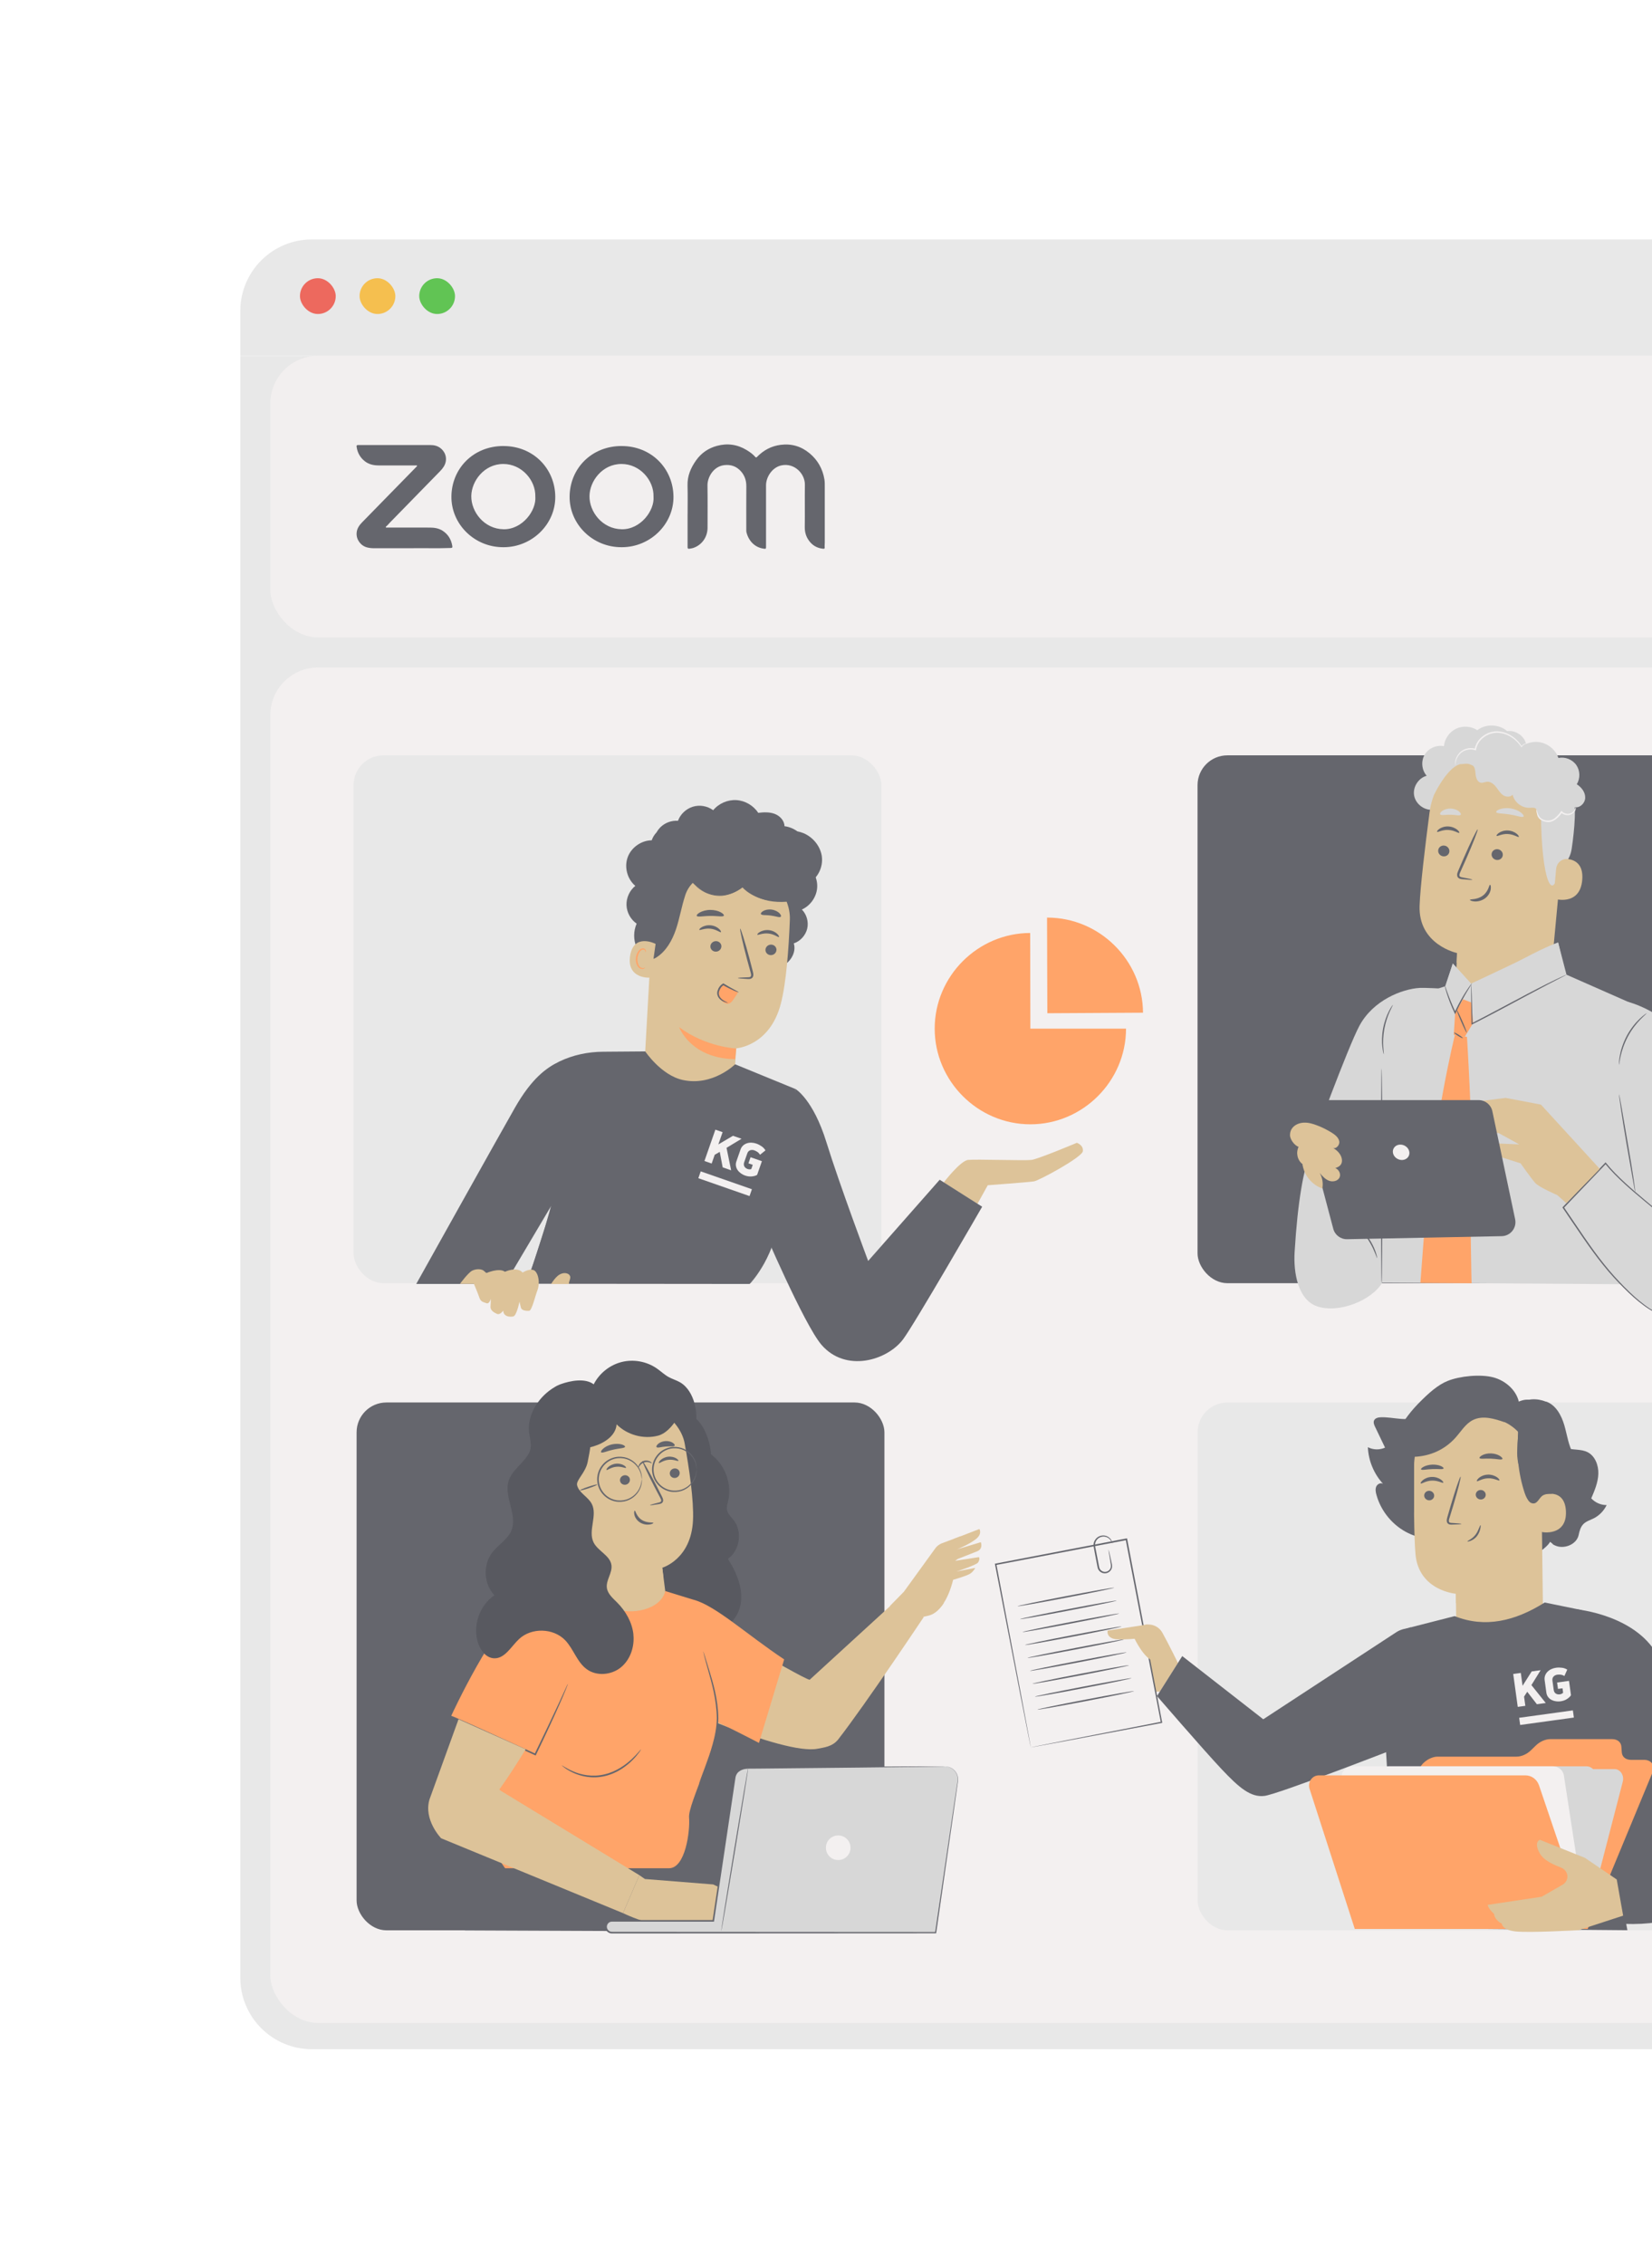 <svg width="440" height="603" viewBox="0 0 440 603" fill="none" xmlns="http://www.w3.org/2000/svg">
<g filter="url(#filter0_d_5042_91370)">
<path d="M64 51.062C64 40.535 72.534 32 83.062 32H466.691C477.218 32 485.753 40.535 485.753 51.062V62.976H64V51.062Z" fill="#E8E8E8"/>
<rect x="79.891" y="42.328" width="9.531" height="9.531" rx="4.766" fill="#ED695E"/>
<rect x="95.769" y="42.328" width="9.531" height="9.531" rx="4.766" fill="#F5BF4F"/>
<rect x="111.66" y="42.328" width="9.531" height="9.531" rx="4.766" fill="#61C454"/>
<path d="M64 63H486V494.938C486 505.466 477.466 514 466.938 514H83.062C72.534 514 64 505.466 64 494.938V63Z" fill="#E8E8E8"/>
<rect x="72" y="63" width="406" height="75" rx="12.708" fill="#F2EFEF"/>
<g clip-path="url(#clip0_5042_91370)">
<rect x="72" y="146" width="406" height="361" rx="12.708" fill="#F3F0F0"/>
<rect x="94.977" y="341.754" width="140.584" height="140.584" rx="7.943" fill="#65666D"/>
<path d="M184.976 341.99C184.357 339.75 183.141 337.558 181.14 336.39C180.187 335.834 179.106 335.54 178.137 335.008C176.97 334.373 176.009 333.427 174.913 332.673C172.228 330.814 168.726 330.179 165.556 330.981C162.387 331.783 159.607 334.007 158.13 336.922C155.874 335.199 151.967 335.929 149.298 336.89C146.629 337.852 144.397 341.029 143.754 343.793L156.271 347.581C158.773 350.313 161.561 352.855 164.826 354.618C168.09 356.382 171.879 357.335 175.54 356.787C179.21 356.231 182.705 354.039 184.365 350.719C185.699 348.05 185.762 344.865 184.968 341.99H184.976Z" fill="#585960"/>
<path d="M193.857 383.414C197.042 381.19 197.805 376.194 195.43 373.121C194.723 372.207 193.762 371.381 193.603 370.237C193.508 369.53 193.738 368.832 193.905 368.14C195.033 363.55 193.166 358.371 189.362 355.559C189.298 352.994 187.861 347.569 184.604 345.496L169.815 347.577C170.49 363.153 170.442 378.76 169.68 394.335C169.561 396.726 169.473 399.291 170.784 401.293C172.635 404.128 176.495 404.724 179.886 404.812C183.127 404.891 186.431 404.756 189.489 403.684C192.547 402.611 195.358 400.491 196.645 397.512C198.623 392.929 196.582 387.608 193.865 383.422L193.857 383.414Z" fill="#585960"/>
<path d="M148.749 351.904L148.305 348.592L167.82 342.5C173.896 341.142 181.259 346.543 182.363 352.675C183.586 359.482 184.809 367.853 184.579 373.064C184.126 383.548 176.39 385.764 176.39 385.764L177.184 391.975C177.986 398.265 173.538 404.008 167.248 404.818C160.973 405.62 155.239 401.196 154.413 394.93L148.749 351.912V351.904Z" fill="#DDC399"/>
<path d="M181.017 360.372C181.12 361.063 180.62 361.73 179.897 361.849C179.175 361.968 178.507 361.507 178.404 360.816C178.301 360.125 178.801 359.458 179.524 359.339C180.247 359.22 180.922 359.681 181.025 360.372H181.017Z" fill="#65666D"/>
<path d="M180.681 357.297C180.538 357.488 179.45 356.86 178.028 357.027C176.606 357.17 175.653 358.028 175.478 357.869C175.391 357.797 175.526 357.472 175.939 357.091C176.344 356.709 177.075 356.304 177.957 356.201C178.838 356.106 179.625 356.344 180.093 356.63C180.57 356.916 180.752 357.21 180.681 357.297Z" fill="#65666D"/>
<path d="M167.761 362.18C167.865 362.871 167.364 363.538 166.641 363.658C165.919 363.777 165.251 363.316 165.14 362.625C165.029 361.934 165.537 361.267 166.26 361.148C166.983 361.029 167.658 361.489 167.761 362.18Z" fill="#65666D"/>
<path d="M166.743 359.156C166.6 359.347 165.512 358.72 164.091 358.886C162.669 359.029 161.708 359.887 161.541 359.728C161.454 359.657 161.589 359.331 162.002 358.95C162.407 358.569 163.137 358.164 164.019 358.06C164.909 357.965 165.687 358.203 166.156 358.489C166.632 358.775 166.815 359.069 166.743 359.156Z" fill="#65666D"/>
<path d="M173.118 369.108C173.102 369.029 173.968 368.775 175.382 368.425C175.739 368.346 176.073 368.235 176.104 367.98C176.16 367.71 175.961 367.337 175.739 366.932C175.294 366.09 174.834 365.216 174.349 364.295C172.403 360.53 170.958 357.425 171.108 357.345C171.259 357.266 172.959 360.252 174.897 364.017C175.366 364.946 175.818 365.828 176.247 366.678C176.43 367.075 176.724 367.512 176.597 368.076C176.533 368.354 176.287 368.584 176.065 368.671C175.842 368.767 175.636 368.799 175.461 368.83C174.031 369.077 173.134 369.18 173.126 369.1L173.118 369.108Z" fill="#65666D"/>
<path d="M176.391 385.784C176.391 385.784 169.163 387.047 161.832 383.711C161.832 383.711 166.137 390.518 176.685 388.349L176.399 385.784H176.391Z" fill="#DDC399"/>
<path d="M172.912 372.596C172.324 371.976 171.387 371.714 170.505 371.905C169.894 372.04 169.306 372.413 168.988 372.953C168.67 373.501 168.678 374.224 169.068 374.661C169.512 375.153 170.33 375.185 170.982 374.915C171.641 374.645 172.173 374.129 172.673 373.62C172.816 373.478 172.951 373.335 173.031 373.152C173.11 372.969 173.102 372.747 172.967 372.628" fill="#DDC399"/>
<path d="M169.051 370.571C169.281 370.531 169.464 372.072 170.909 373.017C172.355 373.963 173.975 373.605 174.015 373.82C174.046 373.915 173.681 374.161 172.99 374.256C172.315 374.36 171.29 374.256 170.409 373.677C169.527 373.097 169.074 372.239 168.955 371.612C168.82 370.976 168.955 370.571 169.058 370.571H169.051Z" fill="#65666D"/>
<path d="M166.479 353.556C166.383 353.961 164.946 353.937 163.302 354.334C161.65 354.691 160.363 355.335 160.101 355.017C159.982 354.866 160.172 354.469 160.673 354.032C161.165 353.595 161.983 353.143 162.976 352.92C163.961 352.698 164.898 352.753 165.534 352.92C166.177 353.095 166.518 353.365 166.479 353.556Z" fill="#65666D"/>
<path d="M179.689 353.242C179.475 353.592 178.458 353.369 177.283 353.488C176.099 353.568 175.138 353.957 174.868 353.647C174.749 353.496 174.868 353.155 175.273 352.797C175.67 352.44 176.353 352.114 177.164 352.043C177.974 351.979 178.712 352.186 179.157 352.472C179.61 352.758 179.785 353.075 179.697 353.242H179.689Z" fill="#65666D"/>
<path d="M150.954 341.563C148.929 342.23 146.641 347.75 147.237 349.792C147.832 351.833 149.739 353.318 151.804 353.842C153.869 354.366 156.061 354.049 158.102 353.437C160.985 352.564 164.027 350.578 164.226 347.576C167.038 350.403 171.382 351.602 175.242 350.602C179.103 349.601 181.962 343.7 183.05 339.863L150.954 341.563Z" fill="#585960"/>
<path d="M170.945 362.226C170.897 362.226 170.921 361.71 170.683 360.82C170.452 359.954 169.857 358.684 168.546 357.699C167.895 357.222 167.085 356.817 166.147 356.658C165.218 356.507 164.17 356.539 163.177 356.92C162.184 357.278 161.239 357.961 160.564 358.89C159.873 359.811 159.484 360.995 159.468 362.218C159.476 363.441 159.865 364.625 160.564 365.546C161.239 366.483 162.184 367.158 163.177 367.516C164.17 367.897 165.218 367.929 166.147 367.778C167.085 367.619 167.895 367.214 168.546 366.737C169.857 365.76 170.444 364.49 170.675 363.616C170.913 362.734 170.889 362.21 170.937 362.21C170.953 362.21 170.961 362.337 170.961 362.583C170.961 362.83 170.937 363.195 170.834 363.656C170.643 364.561 170.071 365.903 168.721 366.968C168.054 367.484 167.196 367.929 166.211 368.111C165.226 368.286 164.114 368.27 163.05 367.873C161.986 367.5 160.969 366.777 160.238 365.784C159.492 364.799 159.071 363.521 159.055 362.21C159.063 360.9 159.492 359.629 160.238 358.644C160.961 357.643 161.986 356.928 163.05 356.555C164.114 356.158 165.226 356.134 166.211 356.317C167.204 356.499 168.054 356.944 168.721 357.46C170.071 358.517 170.643 359.867 170.834 360.772C170.937 361.233 170.969 361.599 170.961 361.845C170.961 362.091 170.953 362.218 170.937 362.218L170.945 362.226Z" fill="#65666D"/>
<path d="M185.554 359.601C185.507 359.601 185.53 359.085 185.292 358.195C185.062 357.329 184.466 356.059 183.155 355.074C182.504 354.597 181.694 354.192 180.757 354.033C179.828 353.882 178.779 353.914 177.786 354.295C176.793 354.653 175.848 355.336 175.173 356.265C174.482 357.186 174.093 358.37 174.077 359.593C174.085 360.816 174.474 362 175.173 362.921C175.848 363.858 176.793 364.533 177.786 364.891C178.779 365.272 179.828 365.304 180.757 365.153C181.694 364.994 182.504 364.589 183.155 364.112C184.466 363.135 185.054 361.865 185.284 360.991C185.522 360.109 185.499 359.585 185.546 359.585C185.562 359.585 185.57 359.712 185.57 359.958C185.57 360.205 185.546 360.57 185.443 361.031C185.252 361.936 184.68 363.278 183.33 364.343C182.663 364.859 181.805 365.304 180.82 365.486C179.835 365.661 178.724 365.645 177.659 365.248C176.595 364.875 175.578 364.152 174.848 363.159C174.101 362.174 173.68 360.896 173.664 359.585C173.672 358.275 174.101 357.004 174.848 356.019C175.57 355.018 176.595 354.303 177.659 353.93C178.724 353.533 179.835 353.509 180.82 353.692C181.813 353.874 182.663 354.319 183.33 354.835C184.68 355.892 185.252 357.242 185.443 358.147C185.546 358.608 185.578 358.974 185.57 359.22C185.57 359.466 185.562 359.593 185.546 359.593L185.554 359.601Z" fill="#65666D"/>
<path d="M170.072 359.022C170.024 359.014 170.016 358.744 170.207 358.363C170.397 357.989 170.826 357.513 171.469 357.314C172.113 357.116 172.74 357.258 173.106 357.457C173.479 357.664 173.63 357.886 173.598 357.926C173.558 357.973 173.352 357.838 172.994 357.727C172.645 357.616 172.121 357.544 171.597 357.703C171.072 357.87 170.683 358.22 170.461 358.513C170.23 358.807 170.135 359.038 170.08 359.022H170.072Z" fill="#65666D"/>
<path d="M159.073 363.617C159.112 363.72 158.104 364.157 156.825 364.586C155.546 365.015 154.482 365.277 154.45 365.166C154.418 365.054 155.427 364.617 156.698 364.197C157.969 363.768 159.033 363.513 159.073 363.617Z" fill="#65666D"/>
<path d="M260.235 381.402C261.943 380.743 261.236 378.964 261.236 378.964L254.89 380.878C254.89 380.878 258.257 379.512 259.981 378.098C261.704 376.684 260.847 375.461 260.847 375.461L254.31 377.987L250.616 380.163L241.363 394.293C241.363 394.293 248.599 397.827 249.878 396.811C252.126 395.016 253.357 391.013 253.857 388.979C254.762 388.717 257.622 387.867 258.392 387.351C259.314 386.739 259.75 385.818 259.75 385.818L254.715 386.779C255.446 386.565 260.116 384.968 260.489 384.396C261.14 383.388 260.727 382.943 260.727 382.943L254.397 383.928L255.048 383.451C255.048 383.451 258.591 382.037 260.235 381.402Z" fill="#DDC399"/>
<path d="M236.933 396.114L215.639 415.613C212.994 415.001 180.572 395.621 180.572 395.621L175.449 420.561C175.449 420.561 208.633 435.819 217.767 433.968C219.261 433.666 221.707 433.476 223.248 431.498C230.555 422.11 246.051 398.878 246.051 398.878L236.941 396.114H236.933Z" fill="#DDC399"/>
<path d="M251.4 395.135L247.556 393.276L250.328 388.248L252.504 383.642L255.88 377.375L250.741 379.305C250.129 379.567 249.597 379.972 249.192 380.489L240.733 392.172L236.984 395.992L240.606 405.73L244.863 399.09L247.349 398.51C249.836 397.93 251.408 395.119 251.408 395.119L251.4 395.135Z" fill="#DDC399"/>
<path d="M245.215 387.22C246.987 386.331 248.829 385.616 250.736 385.068C251.355 384.885 252.006 384.726 252.642 384.822C253.277 384.917 253.913 385.322 254.087 385.949C254.278 386.656 253.817 387.411 253.206 387.808C252.594 388.205 251.848 388.348 251.141 388.531C250.434 388.713 249.695 388.983 249.226 389.539C248.782 390.072 248.639 390.778 248.408 391.43C247.646 393.55 245.716 395.203 243.508 395.631" fill="#DDC399"/>
<path d="M243.5 395.633C243.5 395.633 243.842 395.53 244.429 395.291C245.009 395.053 245.835 394.632 246.645 393.846C247.042 393.457 247.44 392.98 247.765 392.416C248.107 391.844 248.313 391.201 248.544 390.462C248.671 390.097 248.829 389.716 249.115 389.39C249.401 389.064 249.775 388.826 250.164 388.659C250.95 388.31 251.824 388.23 252.594 387.913C252.983 387.754 253.317 387.539 253.571 387.238C253.817 386.944 253.976 386.57 253.952 386.221C253.913 385.49 253.142 385.022 252.467 384.982C251.76 384.926 251.069 385.149 250.426 385.331C249.783 385.522 249.195 385.713 248.655 385.895C247.582 386.269 246.733 386.618 246.145 386.872C245.557 387.118 245.231 387.261 245.224 387.238C245.216 387.214 245.517 387.031 246.081 386.745C246.653 386.451 247.495 386.062 248.559 385.657C249.092 385.45 249.687 385.244 250.331 385.045C250.966 384.855 251.673 384.601 252.483 384.656C252.888 384.68 253.301 384.815 253.651 385.077C254 385.331 254.286 385.752 254.31 386.229C254.35 387.198 253.571 387.976 252.729 388.294C251.887 388.635 251.03 388.715 250.307 389.033C249.949 389.184 249.624 389.39 249.385 389.66C249.147 389.93 248.996 390.272 248.869 390.613C248.639 391.312 248.401 392.035 248.035 392.615C247.686 393.202 247.257 393.687 246.828 394.084C245.97 394.87 245.096 395.275 244.485 395.474C244.175 395.569 243.937 395.633 243.77 395.657C243.603 395.681 243.516 395.689 243.508 395.673L243.5 395.633Z" fill="#DDC399"/>
<path d="M178.164 465.797H134.519C134.519 465.797 128.077 473.906 123.828 482.357L186.035 482.611C187.258 480.61 178.164 465.797 178.164 465.797Z" fill="#65666D"/>
<path d="M191.072 426.114C189.595 406.575 184.75 394.304 184.75 394.304L177.188 391.977C176.044 396.972 167.911 398.617 163.273 396.432L158.372 393.867C142.638 391.508 143.456 392.811 139.818 394.995C136.657 396.893 136.951 411.071 136.951 411.071C136.951 411.071 129.112 448.004 129.54 453.929C129.969 459.854 134.536 465.803 134.536 465.803H178.181C182.573 465.803 183.828 455.867 183.526 452.261C183.225 448.655 191.572 432.54 191.088 426.122L191.072 426.114Z" fill="#FFA469"/>
<path d="M149.621 438.407C149.621 438.407 149.86 438.661 150.352 439.027C150.852 439.392 151.607 439.877 152.608 440.345C153.608 440.814 154.871 441.243 156.333 441.465C157.786 441.672 159.438 441.656 161.098 441.259C164.45 440.48 166.968 438.511 168.509 436.962C169.287 436.175 169.843 435.476 170.208 434.984C170.566 434.484 170.749 434.19 170.717 434.174C170.653 434.118 169.859 435.238 168.278 436.723C166.706 438.185 164.22 440.059 160.987 440.806C157.762 441.584 154.704 440.901 152.735 440.043C150.733 439.194 149.669 438.328 149.613 438.407H149.621Z" fill="#65666D"/>
<path d="M120.176 425.205L142.169 435.515C142.169 435.515 151.136 415.682 151.907 412.974C152.677 410.265 155.099 405.968 152.621 400.313C150.143 394.658 143.495 392.585 139.818 394.992C131.589 400.385 120.184 425.205 120.184 425.205H120.176Z" fill="#FFA469"/>
<path d="M189.329 426.262C190.354 426.262 202.148 432.425 202.148 432.425L208.86 410.186C198.836 403.506 190.608 395.874 184.738 394.293L187.82 412.672L189.329 426.254V426.262Z" fill="#FFA469"/>
<path d="M120.176 425.206C120.176 425.206 120.335 425.246 120.613 425.357C120.93 425.492 121.335 425.667 121.828 425.874C122.932 426.366 124.433 427.033 126.276 427.843C130.056 429.567 135.195 431.91 140.874 434.499C141.486 434.777 142.089 435.055 142.653 435.317L142.375 435.413C144.917 430.178 147.141 425.5 148.714 422.125C149.476 420.473 150.096 419.122 150.556 418.129C150.755 417.693 150.922 417.335 151.049 417.049C151.168 416.803 151.231 416.676 151.247 416.684C151.263 416.684 151.216 416.827 151.128 417.081C151.033 417.335 150.898 417.716 150.699 418.193C150.318 419.154 149.73 420.536 148.976 422.244C147.467 425.659 145.29 430.361 142.757 435.595L142.669 435.778L142.479 435.691C141.915 435.429 141.303 435.151 140.699 434.873C135.044 432.244 129.921 429.861 126.157 428.105C124.346 427.24 122.86 426.533 121.764 426.009C121.288 425.77 120.891 425.572 120.581 425.421C120.311 425.286 120.176 425.206 120.184 425.19L120.176 425.206Z" fill="#65666D"/>
<path d="M187.304 407.996C187.304 407.996 187.487 408.481 187.757 409.362C188.051 410.315 188.44 411.578 188.916 413.119C189.87 416.28 191.26 420.736 191.323 425.867C191.283 428.433 190.759 430.831 190.148 432.944C189.536 435.065 188.829 436.915 188.225 438.464C187.614 440.013 187.098 441.244 186.74 442.102C186.383 442.96 186.176 443.428 186.152 443.42C186.137 443.42 186.168 443.293 186.248 443.055C186.343 442.777 186.454 442.443 186.597 442.046C186.939 441.117 187.399 439.87 187.963 438.361C188.527 436.804 189.21 434.953 189.79 432.841C190.378 430.736 190.878 428.377 190.918 425.867C190.854 420.824 189.528 416.384 188.646 413.199C188.194 411.602 187.836 410.308 187.614 409.402C187.495 408.949 187.423 408.6 187.368 408.362C187.32 408.123 187.296 407.996 187.312 407.988L187.304 407.996Z" fill="#65666D"/>
<path d="M168.714 403.563C168.373 400.33 166.673 397.336 164.37 395.033C163.234 393.889 161.86 392.745 161.637 391.149C161.351 389.076 163.146 387.138 162.853 385.065C162.487 382.483 159.255 381.355 158.095 379.02C156.538 375.875 159.247 371.785 157.579 368.695C156.578 366.836 154.179 365.836 153.703 363.778C153.393 362.444 155.935 360.498 156.522 357.607C157.849 351.102 158.524 346.074 152.21 342.294L148.524 337.242C144.386 339.26 140.915 343.795 140.844 348.545C140.812 350.784 141.956 353.032 140.979 355.05C139.62 357.869 136.443 359.601 135.482 362.579C134.108 366.844 137.889 371.61 136.237 375.772C135.268 378.226 132.702 379.624 131.098 381.721C128.58 385.001 128.834 390.1 131.678 393.111C127.659 395.819 125.8 401.339 127.365 405.93C128.024 407.86 129.51 409.774 131.543 409.885C134.458 410.044 136.118 406.748 138.254 404.754C141.566 401.657 147.38 401.808 150.526 405.072C152.765 407.399 153.671 410.902 156.284 412.8C158.913 414.714 162.821 414.365 165.347 412.324C167.872 410.275 169.04 406.812 168.698 403.579L168.714 403.563Z" fill="#585960"/>
<path d="M140.006 434.123C135.844 440.97 132.937 444.901 132.937 444.901L170.291 467.649L165.938 477.76L117.496 457.824C117.496 457.824 112.723 452.908 114.407 447.435L122.127 426.117L140.006 434.123Z" fill="#DDC399"/>
<path d="M123.851 448.38C123.938 448.499 125.702 447.014 128.323 446.061C130.928 445.076 133.239 445.052 133.223 444.901C133.247 444.79 130.864 444.607 128.156 445.624C125.447 446.617 123.756 448.308 123.843 448.38H123.851Z" fill="#DDC399"/>
<path d="M199.269 474.574L189.952 470.119L171.771 468.673L170.286 467.648L165.934 477.759C165.934 477.759 170.699 480.039 173.193 480.237L188.483 479.777L196.473 480.619L199.269 474.574Z" fill="#DDC399"/>
<path d="M251.682 438.699L199.269 439.128C197.569 439.128 195.941 439.946 195.687 441.63L189.96 479.834H162.963C162.098 479.834 161.391 480.541 161.391 481.407C161.391 482.272 162.098 482.979 162.963 482.979H249.188L255.082 442.663C255.399 440.582 253.787 438.707 251.682 438.707V438.699Z" fill="#D7D7D7"/>
<path d="M251.683 438.696C251.683 438.696 251.969 438.656 252.509 438.775C253.033 438.894 253.859 439.22 254.511 440.102C254.836 440.531 255.082 441.11 255.162 441.778C255.249 442.453 255.051 443.168 254.971 443.93C254.749 445.471 254.503 447.25 254.217 449.252C253.065 457.258 251.397 468.806 249.356 482.992L249.34 483.127H249.197C226.886 483.143 197.562 483.159 165.545 483.174H163.298C162.948 483.19 162.464 483.174 162.106 482.944C161.733 482.738 161.447 482.396 161.304 481.999C160.986 481.197 161.368 480.22 162.114 479.823C162.472 479.608 162.948 479.584 163.298 479.6H164.41C167.364 479.6 170.287 479.6 173.17 479.6C178.937 479.6 184.56 479.6 189.977 479.6L189.778 479.775C191.843 466.09 193.765 453.334 195.489 441.881C195.545 441.158 195.878 440.372 196.458 439.887C197.03 439.379 197.745 439.117 198.46 439.006C199.19 438.894 199.881 438.95 200.572 438.934C201.263 438.934 201.946 438.926 202.629 438.918C205.354 438.902 207.983 438.886 210.516 438.863C215.592 438.831 220.278 438.799 224.543 438.775C233.05 438.736 239.841 438.696 244.511 438.672C246.83 438.672 248.625 438.672 249.856 438.664C250.452 438.664 250.913 438.664 251.238 438.664C251.548 438.664 251.707 438.68 251.707 438.68C251.707 438.68 251.548 438.696 251.238 438.704C250.921 438.704 250.46 438.72 249.856 438.736C248.625 438.751 246.838 438.775 244.519 438.815C239.849 438.871 233.066 438.942 224.559 439.037C220.302 439.077 215.608 439.125 210.532 439.18C207.999 439.204 205.362 439.228 202.645 439.26C201.962 439.26 201.279 439.276 200.588 439.276C199.897 439.299 199.19 439.244 198.523 439.355C197.856 439.458 197.197 439.712 196.696 440.157C196.18 440.61 195.91 441.23 195.846 441.944C194.139 453.398 192.233 466.161 190.191 479.847L190.167 480.021H189.993C184.576 480.021 178.952 480.021 173.186 480.021C170.303 480.021 167.38 480.021 164.425 480.021H163.313C162.924 480.013 162.63 480.021 162.337 480.188C161.765 480.49 161.479 481.236 161.717 481.848C161.828 482.15 162.051 482.412 162.329 482.571C162.622 482.738 162.916 482.754 163.313 482.746H165.561C197.578 482.761 226.902 482.785 249.213 482.793L249.054 482.928C251.159 468.751 252.866 457.21 254.058 449.204C254.36 447.21 254.622 445.431 254.86 443.89C254.955 443.12 255.154 442.413 255.075 441.77C255.011 441.126 254.773 440.562 254.463 440.141C253.843 439.276 253.041 438.942 252.525 438.807C252.001 438.68 251.707 438.704 251.715 438.68L251.683 438.696Z" fill="#65666D"/>
<path d="M223.253 463.627C225.065 463.627 226.533 462.158 226.533 460.347C226.533 458.535 225.065 457.066 223.253 457.066C221.441 457.066 219.973 458.535 219.973 460.347C219.973 462.158 221.441 463.627 223.253 463.627Z" fill="#F3F0F0"/>
<path d="M192.089 482.603C192.16 482.619 193.828 472.889 195.814 460.88C197.8 448.871 199.348 439.125 199.269 439.109C199.19 439.094 197.53 448.823 195.544 460.832C193.558 472.842 192.009 482.587 192.089 482.603Z" fill="#65666D"/>
<rect x="318.977" y="341.762" width="140.584" height="140.584" rx="7.943" fill="#E8E8E8"/>
<path d="M302.424 402.277L303.56 401.554C305.657 400.22 308.429 400.943 309.62 403.119C311.455 406.463 313.734 411.125 313.734 411.125L308.921 418.75L307.309 418.798C305.553 419.918 301.463 417.662 298.691 415.978C295.919 414.302 297.285 412.602 297.285 412.602C295.546 410.212 297.944 409.227 297.944 409.227C296.467 407.05 298.651 405.573 298.651 405.573" fill="#DDC399"/>
<path d="M300.017 378.162L265.195 384.836L274.541 433.598L309.363 426.924L300.017 378.162Z" fill="#F3F0F0"/>
<path d="M274.547 433.599C274.547 433.599 274.524 433.528 274.492 433.385C274.46 433.218 274.412 432.996 274.349 432.718C274.23 432.106 274.047 431.225 273.825 430.089C273.364 427.762 272.705 424.386 271.863 420.113C270.187 411.503 267.82 399.303 265.016 384.879L264.977 384.697L265.159 384.665C275.675 382.647 287.51 380.368 299.972 377.977L300.178 377.938L300.218 378.144C303.705 396.404 306.922 413.29 309.527 426.912L309.558 427.078L309.392 427.11C298.804 429.104 290.075 430.74 283.983 431.892C280.973 432.448 278.606 432.892 276.978 433.186C276.192 433.329 275.58 433.441 275.151 433.52C274.738 433.591 274.539 433.623 274.539 433.623C274.539 433.623 274.762 433.568 275.183 433.48C275.62 433.393 276.231 433.266 277.033 433.107C278.662 432.781 281.037 432.313 284.055 431.717C290.115 430.534 298.796 428.842 309.328 426.785L309.193 426.983C306.572 413.362 303.324 396.484 299.813 378.231L300.051 378.398C287.581 380.781 275.755 383.045 265.231 385.054L265.382 384.832C268.098 399.216 270.401 411.384 272.022 419.978C272.824 424.275 273.459 427.674 273.896 430.009C274.111 431.169 274.269 432.058 274.389 432.686C274.444 432.98 274.484 433.21 274.508 433.377C274.532 433.536 274.547 433.615 274.539 433.623L274.547 433.599Z" fill="#65666D"/>
<path d="M271.012 396.019C270.988 395.908 276.738 394.708 283.847 393.35C290.964 391.984 296.738 390.975 296.762 391.087C296.786 391.198 291.035 392.397 283.926 393.755C276.818 395.113 271.036 396.13 271.012 396.019Z" fill="#65666D"/>
<path d="M271.672 399.456C271.648 399.345 277.399 398.146 284.507 396.788C291.624 395.422 297.398 394.413 297.422 394.524C297.446 394.635 291.695 395.835 284.579 397.193C277.47 398.559 271.688 399.568 271.664 399.456H271.672Z" fill="#65666D"/>
<path d="M272.324 402.894C272.301 402.783 278.051 401.583 285.16 400.225C292.276 398.859 298.05 397.85 298.074 397.962C298.098 398.073 292.348 399.272 285.231 400.63C278.122 401.996 272.34 403.005 272.316 402.894H272.324Z" fill="#65666D"/>
<path d="M272.988 406.347C272.965 406.236 278.715 405.036 285.824 403.678C292.94 402.312 298.714 401.303 298.738 401.415C298.762 401.526 293.012 402.725 285.903 404.083C278.794 405.442 273.012 406.458 272.988 406.347Z" fill="#65666D"/>
<path d="M273.656 409.784C273.632 409.673 279.383 408.474 286.492 407.116C293.608 405.75 299.39 404.741 299.406 404.852C299.43 404.963 293.68 406.163 286.571 407.521C279.462 408.879 273.68 409.896 273.656 409.784Z" fill="#65666D"/>
<path d="M274.313 413.238C274.289 413.126 280.039 411.927 287.148 410.569C294.264 409.203 300.039 408.194 300.063 408.305C300.086 408.416 294.336 409.616 287.227 410.974C280.119 412.332 274.336 413.349 274.313 413.238Z" fill="#65666D"/>
<path d="M274.969 416.675C274.945 416.564 280.695 415.365 287.804 414.006C294.921 412.64 300.695 411.632 300.719 411.743C300.743 411.854 294.992 413.053 287.884 414.411C280.775 415.77 274.993 416.786 274.969 416.675Z" fill="#65666D"/>
<path d="M275.625 420.113C275.601 420.001 281.352 418.802 288.46 417.444C295.577 416.078 301.351 415.069 301.375 415.18C301.399 415.291 295.648 416.491 288.54 417.849C281.431 419.207 275.649 420.224 275.625 420.113Z" fill="#65666D"/>
<path d="M276.293 423.558C276.269 423.447 282.02 422.247 289.128 420.889C296.245 419.523 302.027 418.514 302.043 418.626C302.067 418.737 296.316 419.936 289.208 421.294C282.099 422.652 276.317 423.669 276.293 423.558Z" fill="#65666D"/>
<path d="M295.228 380.889C295.228 380.889 295.34 381.191 295.475 381.755C295.618 382.406 295.792 383.209 295.999 384.146C296.054 384.4 296.11 384.67 296.166 384.94C296.221 385.242 296.213 385.575 296.118 385.893C295.927 386.529 295.34 387.108 294.585 387.227C293.838 387.37 292.973 387.005 292.56 386.274C292.456 386.092 292.377 385.901 292.337 385.687C292.298 385.496 292.266 385.313 292.226 385.123C292.155 384.741 292.083 384.36 292.004 383.979C291.861 383.201 291.71 382.446 291.575 381.715C291.503 381.35 291.44 380.993 291.376 380.635C291.313 380.294 291.233 379.912 291.265 379.547C291.321 378.808 291.702 378.157 292.21 377.744C292.719 377.331 293.338 377.164 293.886 377.172C295.014 377.204 295.729 377.927 295.991 378.435C296.134 378.697 296.197 378.92 296.229 379.078C296.253 379.229 296.261 379.309 296.245 379.317C296.205 379.325 296.166 378.991 295.864 378.522C295.57 378.07 294.887 377.458 293.894 377.466C293.41 377.474 292.877 377.641 292.441 378.006C292.012 378.371 291.694 378.935 291.654 379.571C291.63 379.889 291.702 380.198 291.773 380.564C291.845 380.913 291.916 381.271 291.988 381.636C292.131 382.367 292.274 383.121 292.425 383.9C292.496 384.289 292.568 384.67 292.647 385.051C292.687 385.242 292.719 385.425 292.758 385.615C292.79 385.782 292.854 385.933 292.933 386.076C293.259 386.656 293.942 386.965 294.545 386.854C295.157 386.767 295.641 386.314 295.816 385.79C295.904 385.528 295.919 385.258 295.88 385.004C295.832 384.726 295.784 384.463 295.745 384.201C295.586 383.248 295.459 382.438 295.348 381.779C295.26 381.207 295.228 380.889 295.252 380.881L295.228 380.889Z" fill="#65666D"/>
<path d="M305.584 400.887C305.322 400.911 295.005 402.515 295.005 402.515C294.822 403.46 295.378 404.81 297.808 404.85C300.112 404.89 302.193 404.691 302.193 404.691C302.193 404.691 304.742 410.013 307.252 410.608C309.762 411.196 308.531 405.501 308.531 405.501L305.584 400.895V400.887Z" fill="#DDC399"/>
<path d="M423.822 367.293C424.712 365.212 425.625 363.06 425.705 360.788C425.792 358.509 424.855 356.047 422.893 355.014C421.074 354.061 418.842 354.506 416.92 353.823C414.545 352.981 413.044 350.582 411.988 348.223C410.932 345.864 412.401 345.006 410.614 343.179C408.247 340.757 406.706 340.408 403.712 341.885C401.559 340.36 394.069 337.588 391.909 337.524C388.708 337.429 385.062 337.683 382.823 339.979C381.091 341.758 379.987 344.029 377.858 345.308C374.928 347.071 371.195 345.57 367.771 345.697C367.072 345.721 366.262 345.904 365.976 346.539C365.73 347.087 365.992 347.723 366.254 348.263C367.136 350.097 368.018 351.94 368.899 353.775C367.47 354.442 365.722 354.394 364.324 353.664C364.475 357.262 365.945 360.788 368.383 363.441C367.779 363.012 366.866 363.457 366.564 364.132C366.262 364.807 366.397 365.601 366.596 366.316C367.787 370.717 370.956 374.545 375.055 376.538C379.161 378.524 384.125 378.643 388.319 376.856L407.159 378.278C407.683 379.747 408.938 380.915 410.407 381.296C412.52 379.731 412.854 378.858 412.854 378.858C414.156 379.827 413.132 379.334 414.156 379.827C416.491 380.939 419.946 379.62 420.471 377.015C420.693 375.927 420.995 374.886 421.726 374.14C422.472 373.385 423.536 373.091 424.474 372.615C425.959 371.868 427.19 370.605 427.921 369.08C426.396 369.096 424.879 368.429 423.822 367.293Z" fill="#65666D"/>
<path d="M410.486 359.215L410.97 398.102C411.05 404.718 409.819 414.448 399.358 414.098C390.304 413.113 387.905 404.543 387.833 398.372C387.802 395.441 387.77 393.003 387.746 392.701C387.746 392.701 377.834 391.891 377 382.105C376.595 377.371 376.555 367.562 376.626 358.682C376.698 349.151 384.093 341.272 393.6 340.581L394.545 340.51C404.783 340.359 410.629 348.969 410.494 359.215H410.486Z" fill="#DDC399"/>
<path d="M387.746 392.71C387.746 392.71 393.949 392.622 400.232 388.008C400.232 388.008 397.643 395.394 387.802 395.22L387.746 392.71Z" fill="#DDC399"/>
<path d="M393.362 362.703C393.553 362.902 394.689 361.988 396.325 361.949C397.961 361.877 399.192 362.711 399.359 362.497C399.446 362.401 399.24 362.044 398.708 361.663C398.183 361.289 397.294 360.932 396.269 360.972C395.245 361.011 394.403 361.417 393.918 361.83C393.426 362.243 393.267 362.616 393.362 362.703Z" fill="#65666D"/>
<path d="M393.059 366.354C393.083 367.053 393.703 367.609 394.433 367.593C395.164 367.577 395.736 366.997 395.712 366.298C395.688 365.599 395.069 365.043 394.338 365.059C393.607 365.075 393.035 365.655 393.059 366.354Z" fill="#65666D"/>
<path d="M389.249 374.105C389.249 374.018 388.303 373.923 386.77 373.843C386.381 373.835 386.016 373.78 385.929 373.525C385.817 373.255 385.944 372.827 386.103 372.366C386.397 371.405 386.707 370.404 387.025 369.356C388.303 365.075 389.193 361.564 389.018 361.508C388.843 361.461 387.668 364.892 386.397 369.173C386.095 370.229 385.801 371.238 385.523 372.199C385.412 372.644 385.198 373.16 385.436 373.724C385.563 374.002 385.857 374.193 386.111 374.24C386.365 374.296 386.58 374.288 386.77 374.28C388.303 374.248 389.249 374.185 389.249 374.105Z" fill="#65666D"/>
<path d="M394.06 356.54C394.219 356.906 395.529 356.628 397.102 356.715C398.675 356.763 399.969 357.144 400.152 356.794C400.232 356.628 399.985 356.294 399.453 355.968C398.921 355.643 398.095 355.357 397.15 355.325C396.205 355.285 395.363 355.5 394.815 355.786C394.259 356.064 393.997 356.381 394.06 356.556V356.54Z" fill="#65666D"/>
<path d="M378.481 359.575C378.656 359.869 379.934 359.544 381.483 359.496C383.032 359.416 384.319 359.647 384.485 359.337C384.557 359.186 384.303 358.924 383.763 358.686C383.231 358.447 382.397 358.273 381.467 358.305C380.538 358.344 379.712 358.59 379.188 358.868C378.656 359.146 378.409 359.432 378.481 359.575Z" fill="#65666D"/>
<path d="M410.215 366.529C410.374 366.442 416.799 364.043 417.077 370.763C417.355 377.482 410.556 376.37 410.533 376.18C410.509 375.989 410.215 366.537 410.215 366.537V366.529Z" fill="#DDC399"/>
<path d="M412.487 373.551C412.487 373.551 412.606 373.63 412.804 373.71C413.003 373.789 413.336 373.837 413.678 373.694C414.377 373.408 414.925 372.256 414.909 371.041C414.901 370.429 414.75 369.85 414.512 369.381C414.29 368.896 413.956 368.571 413.599 368.523C413.241 368.46 412.995 368.682 412.923 368.873C412.844 369.063 412.892 369.198 412.852 369.206C412.836 369.222 412.701 369.103 412.749 368.817C412.772 368.682 412.844 368.523 412.995 368.388C413.154 368.253 413.384 368.174 413.638 368.19C414.155 368.205 414.647 368.658 414.901 369.182C415.187 369.699 415.378 370.35 415.386 371.033C415.402 372.391 414.758 373.678 413.797 374.004C413.328 374.146 412.931 374.019 412.717 373.868C412.502 373.71 412.463 373.559 412.487 373.551Z" fill="#DDC399"/>
<path d="M390.827 378.763C390.756 378.597 392.066 378.2 392.995 376.968C393.456 376.365 393.726 375.698 393.925 375.213C394.123 374.729 394.266 374.419 394.338 374.443C394.409 374.467 394.393 374.792 394.282 375.324C394.171 375.849 393.941 376.595 393.416 377.286C392.9 377.985 392.209 378.398 391.701 378.597C391.184 378.803 390.843 378.819 390.827 378.763Z" fill="#65666D"/>
<path d="M419.143 355.664C417.745 353.297 417.419 350.469 416.649 347.824C415.878 345.18 414.409 342.447 411.82 341.518L411.764 341.542C409.437 340.605 406.57 340.597 404.655 342.209C404.179 338.722 401.121 335.958 397.714 335.061C394.306 334.171 388.842 334.703 385.577 336.014C383.052 337.03 380.613 339.111 377.643 342.169C376.396 343.456 375.244 344.846 374.219 346.323L371.257 355.473C370.939 355.704 370.661 355.989 370.423 356.307C369.247 357.912 371.447 359.929 372.941 358.611C372.949 358.611 372.956 358.595 372.964 358.587C373.266 359.103 373.497 359.627 373.743 360.151L373.798 360.263C373.949 360.588 374.108 360.914 374.299 361.24V361.216L376.586 371.327C376.729 368.571 376.531 358.984 376.674 356.228C380.931 356.045 384.775 354.329 387.626 351.168C389.128 349.5 390.319 347.411 392.329 346.419C394.926 345.132 398.023 346.069 400.756 347.022L400.636 346.919C402.058 347.578 403.353 348.515 404.425 349.659C403.814 355.084 404.377 360.644 406.077 365.83C406.331 366.609 407.03 368.221 407.801 368.515C409.31 369.095 409.715 367.562 410.62 366.744C411.288 366.14 412.28 366.069 413.361 366.069C413.996 364.393 414.655 361.573 415.203 359.103C416.117 359.381 417.086 359.452 418.023 359.294C417.737 358.603 417.443 357.912 417.157 357.221C417.53 357.459 417.92 357.705 418.364 357.769C418.801 357.832 419.31 357.673 419.508 357.268C419.762 356.752 419.413 356.156 419.119 355.664H419.143Z" fill="#65666D"/>
<path d="M401.582 343.336C401.582 343.336 401.995 343.598 402.567 344.234C403.131 344.869 403.766 345.981 404.068 347.482C404.219 348.229 404.322 349.071 404.322 349.968C404.322 350.866 404.251 351.835 404.187 352.851C404.124 353.868 404.052 354.94 404.116 356.06C404.148 356.616 404.219 357.188 404.338 357.752C404.457 358.308 404.608 358.919 405.029 359.396C405.363 359.785 405.927 359.96 406.411 359.857C406.904 359.769 407.333 359.507 407.658 359.158C408.286 358.419 408.445 357.49 408.603 356.672L408.397 356.696C408.731 357.434 409.08 358.165 409.588 358.745C410.089 359.332 410.788 359.722 411.495 359.785C411.844 359.817 412.201 359.761 412.503 359.61C412.813 359.46 413.035 359.205 413.186 358.935C413.329 358.657 413.409 358.356 413.393 358.07C413.377 357.776 413.266 357.506 413.075 357.307L412.972 357.402C413.726 358.26 414.521 358.729 415.077 358.983C415.355 359.11 415.577 359.19 415.728 359.237C415.879 359.285 415.958 359.301 415.958 359.293C415.958 359.293 415.887 359.253 415.736 359.197C415.593 359.134 415.371 359.047 415.1 358.912C414.568 358.634 413.798 358.165 413.067 357.307L412.964 357.402C413.298 357.752 413.313 358.363 413.027 358.856C412.884 359.102 412.678 359.325 412.408 359.452C412.138 359.587 411.812 359.634 411.495 359.603C410.843 359.539 410.2 359.174 409.723 358.618C409.239 358.062 408.905 357.347 408.572 356.608L408.429 356.29L408.365 356.632C408.206 357.45 408.039 358.348 407.468 359.007C407.182 359.325 406.785 359.563 406.356 359.634C405.927 359.714 405.474 359.579 405.18 359.245C404.815 358.832 404.664 358.26 404.545 357.704C404.426 357.148 404.362 356.592 404.322 356.044C404.259 354.948 404.322 353.876 404.386 352.859C404.449 351.843 404.513 350.874 404.505 349.96C404.497 349.047 404.394 348.197 404.219 347.442C403.893 345.917 403.218 344.798 402.623 344.17C402.019 343.535 401.574 343.328 401.574 343.328L401.582 343.336Z" fill="#65666D"/>
<path d="M371.286 352.871C371.286 352.871 371.309 352.895 371.365 352.935C371.428 352.982 371.508 353.038 371.611 353.109C371.722 353.189 371.857 353.284 372.024 353.371C372.191 353.467 372.39 353.586 372.62 353.689C373.525 354.118 374.987 354.547 376.814 354.444C378.617 354.34 380.785 353.705 382.723 352.259C384.677 350.854 386.392 348.781 387.798 346.406C388.513 345.222 389.093 344.007 389.728 342.879C390.364 341.759 391.063 340.719 391.92 339.901C392.762 339.075 393.739 338.471 394.74 338.185C395.24 338.034 395.749 338.002 396.225 338.01C396.71 338.034 397.163 338.137 397.584 338.272C398.425 338.558 399.109 339.019 399.625 339.504C400.141 339.988 400.491 340.496 400.729 340.941C401.174 341.839 401.197 342.418 401.237 342.411C401.237 342.411 401.237 342.379 401.229 342.307C401.213 342.228 401.197 342.125 401.182 342.005C401.134 341.743 401.023 341.362 400.808 340.901C400.578 340.449 400.236 339.917 399.712 339.416C399.196 338.916 398.505 338.431 397.631 338.129C397.194 337.979 396.726 337.875 396.225 337.844C395.725 337.828 395.193 337.859 394.677 338.01C393.628 338.288 392.619 338.916 391.762 339.758C390.888 340.592 390.165 341.648 389.522 342.784C388.87 343.912 388.291 345.127 387.584 346.302C386.186 348.661 384.494 350.711 382.58 352.101C380.682 353.53 378.561 354.166 376.782 354.293C374.987 354.42 373.549 354.023 372.636 353.618C371.714 353.205 371.286 352.847 371.262 352.871H371.286Z" fill="#65666D"/>
<path d="M370.398 348.57C370.398 348.57 370.518 348.674 370.748 348.817C370.978 348.967 371.336 349.15 371.788 349.349C372.241 349.547 372.797 349.738 373.432 349.889C374.068 350.032 374.783 350.143 375.537 350.167C376.292 350.191 377.015 350.127 377.658 350.024C378.301 349.913 378.873 349.762 379.334 349.587C379.795 349.42 380.168 349.261 380.406 349.126C380.652 348.999 380.779 348.92 380.771 348.904C380.756 348.864 380.215 349.142 379.286 349.436C378.826 349.587 378.262 349.714 377.626 349.817C376.991 349.905 376.284 349.96 375.545 349.936C374.807 349.913 374.108 349.809 373.48 349.682C372.853 349.539 372.297 349.373 371.852 349.198C370.946 348.848 370.422 348.539 370.398 348.578V348.57Z" fill="#65666D"/>
<path d="M378.408 363.317C378.599 363.515 379.735 362.602 381.371 362.562C383.007 362.491 384.238 363.324 384.405 363.11C384.492 363.015 384.286 362.657 383.754 362.276C383.229 361.903 382.34 361.545 381.315 361.585C380.291 361.625 379.449 362.03 378.964 362.443C378.472 362.856 378.305 363.229 378.408 363.317Z" fill="#65666D"/>
<path d="M379.329 366.576C379.353 367.275 379.972 367.831 380.703 367.815C381.434 367.799 382.006 367.22 381.982 366.521C381.958 365.822 381.338 365.266 380.608 365.282C379.877 365.297 379.305 365.877 379.329 366.576Z" fill="#65666D"/>
<path d="M371.888 402.943L336.464 426.128L314.884 409.298L308.156 419.949C308.156 419.949 320.721 434.492 325.384 439.432C330.038 444.372 333.144 447.009 336.813 446.533C340.483 446.064 371.157 434.142 371.157 434.142L375.811 401.625L373.866 402.094C373.167 402.26 372.499 402.546 371.896 402.943H371.888Z" fill="#65666D"/>
<path d="M411.429 395.027C403.502 400.007 395.52 401.882 387.427 398.657L375.266 401.763L369.357 412.04C368.428 413.661 368.007 415.511 368.142 417.37L370.461 456.71L363.297 481.697L433.446 482.309L429.991 463.747L421.294 397.045L411.429 395.035V395.027Z" fill="#65666D"/>
<g clip-path="url(#clip1_5042_91370)">
<path d="M406.77 418.801L405.926 420.095L406.264 422.55L404.244 422.828L403.036 414.064L405.056 413.786L405.528 417.207L407.955 413.386L410.343 413.056L407.884 417.023L411.703 421.795L409.338 422.121L406.764 418.797L406.77 418.801Z" fill="#F3F0F0"/>
<path d="M417.874 420.343C417.657 420.537 417.418 420.706 417.161 420.85C416.922 420.986 416.664 421.092 416.404 421.175C415.77 421.375 415.103 421.434 414.448 421.341C414.038 421.29 413.641 421.171 413.274 420.987C412.911 420.807 412.599 420.545 412.349 420.228C412.08 419.875 411.914 419.457 411.863 419.018L411.412 415.748C411.342 415.312 411.384 414.865 411.538 414.45C411.683 414.073 411.911 413.727 412.201 413.443C412.498 413.153 412.845 412.918 413.226 412.752C413.61 412.577 414.02 412.46 414.444 412.401C414.968 412.329 415.504 412.335 416.029 412.408C416.525 412.466 417.004 412.64 417.426 412.91L416.662 414.611C416.367 414.417 416.026 414.29 415.674 414.25C415.364 414.213 415.055 414.213 414.751 414.255C414.581 414.279 414.414 414.33 414.255 414.403C414.092 414.477 413.947 414.577 413.819 414.703C413.687 414.834 413.587 414.993 413.527 415.17C413.458 415.386 413.442 415.609 413.482 415.833L413.824 418.311C413.845 418.533 413.922 418.748 414.042 418.938C414.142 419.089 414.273 419.221 414.431 419.312C414.579 419.399 414.741 419.456 414.914 419.484C415.082 419.513 415.256 419.517 415.426 419.493C415.587 419.471 415.745 419.426 415.896 419.363C416.06 419.293 416.21 419.188 416.328 419.059L416.165 417.876L414.959 418.042L414.724 416.338L417.95 415.893L418.467 419.647C418.312 419.912 418.11 420.151 417.88 420.352L417.874 420.343Z" fill="#F3F0F0"/>
<path d="M418.928 423.761L404.621 425.734L404.886 427.658L419.193 425.685L418.928 423.761Z" fill="#F3F0F0"/>
</g>
<path d="M422.149 426.974L419.957 396.855C419.957 396.855 436.47 398.388 441.934 410.032C446.541 419.849 460.353 448.387 461.719 452.422C465.714 464.28 458.368 481.571 432.657 480.626L429.726 464.511L422.157 426.966L422.149 426.974Z" fill="#65666D"/>
<path d="M435.336 452.051C435.336 452.051 435.463 452.52 435.749 453.234C436.035 453.957 436.456 454.942 436.932 456.014C437.401 457.063 437.83 458.008 438.171 458.77C438.489 459.477 438.688 459.914 438.712 459.898C438.735 459.89 438.584 459.43 438.299 458.715C438.013 457.992 437.592 457.007 437.115 455.935C436.646 454.887 436.218 453.941 435.876 453.179C435.558 452.472 435.36 452.035 435.336 452.043V452.051Z" fill="#65666D"/>
<path d="M426.197 428.339C426.252 428.339 426.292 426.433 426.292 424.074C426.292 421.715 426.245 419.809 426.197 419.809C426.149 419.809 426.102 421.715 426.102 424.074C426.102 426.425 426.141 428.339 426.197 428.339Z" fill="#65666D"/>
<path d="M428.623 415.513C428.623 415.513 428.686 415.346 428.774 415.037C428.853 414.727 428.988 414.282 429.163 413.742C429.52 412.662 430.116 411.192 430.998 409.691C431.879 408.19 432.872 406.959 433.65 406.117C434.04 405.696 434.357 405.37 434.588 405.148C434.818 404.926 434.937 404.799 434.929 404.783C434.921 404.767 434.778 404.878 434.532 405.093C434.286 405.299 433.944 405.617 433.539 406.022C432.729 406.84 431.712 408.071 430.823 409.588C429.933 411.105 429.353 412.598 429.028 413.702C428.861 414.25 428.75 414.703 428.694 415.021C428.631 415.338 428.607 415.513 428.615 415.513H428.623Z" fill="#65666D"/>
<path d="M370.38 413.648C370.38 413.648 370.444 413.998 370.476 414.633C370.515 415.269 370.523 416.19 370.507 417.326C370.476 419.597 370.245 422.727 369.967 426.174C369.689 429.621 369.554 432.742 369.618 435.006C369.642 436.134 369.681 437.047 369.737 437.683C369.777 438.31 369.793 438.668 369.761 438.668C369.729 438.668 369.666 438.326 369.578 437.699C369.475 437.071 369.395 436.15 369.332 435.014C369.197 432.742 369.284 429.597 369.562 426.142C369.84 422.695 370.118 419.574 370.222 417.318C370.277 416.19 370.309 415.277 370.325 414.641C370.341 414.006 370.364 413.656 370.396 413.656L370.38 413.648Z" fill="#65666D"/>
<path d="M445.858 457.582C445.858 457.582 445.46 457.82 444.73 458.217C443.991 458.607 442.943 459.194 441.664 459.957C440.385 460.719 438.876 461.665 437.121 462.57C436.239 463.023 435.31 463.475 434.317 463.904C433.324 464.317 432.299 464.738 431.243 465.175C430.917 465.31 430.6 465.437 430.298 465.564L430.425 465.342C431.1 469.607 431.68 473.428 432.085 476.184C432.268 477.51 432.419 478.606 432.538 479.44C432.633 480.211 432.673 480.632 432.649 480.639C432.625 480.639 432.53 480.226 432.387 479.464C432.236 478.63 432.045 477.542 431.807 476.223C431.33 473.483 430.703 469.671 430.02 465.405L429.996 465.247L430.147 465.183C430.449 465.064 430.767 464.929 431.084 464.794C432.133 464.365 433.157 463.944 434.15 463.531C435.135 463.11 436.064 462.673 436.938 462.228C438.693 461.347 440.21 460.433 441.513 459.703C442.815 458.964 443.896 458.424 444.65 458.074C445.024 457.892 445.325 457.773 445.532 457.693C445.738 457.614 445.842 457.574 445.85 457.59L445.858 457.582Z" fill="#65666D"/>
<path d="M449.605 452.424C449.621 452.496 448.771 452.655 447.484 453.139C446.197 453.616 444.49 454.474 442.877 455.8C441.265 457.134 440.098 458.651 439.391 459.819C438.676 460.994 438.358 461.789 438.287 461.765C438.263 461.757 438.318 461.55 438.445 461.177C438.565 460.804 438.803 460.288 439.129 459.676C439.788 458.445 440.955 456.856 442.607 455.482C444.267 454.116 446.047 453.274 447.381 452.861C448.048 452.655 448.604 452.52 448.985 452.472C449.375 452.416 449.589 452.393 449.589 452.424H449.605Z" fill="#65666D"/>
<path d="M422.868 481.965L440.103 440.377C440.889 438.479 439.904 436.938 437.895 436.938H434.424C433.01 436.938 432.041 436.16 431.954 434.944L431.843 433.412C431.747 432.196 430.786 431.418 429.373 431.418H412.892C411.605 431.418 410.159 432.061 409.079 433.102L407.745 434.396C406.665 435.445 405.219 436.08 403.932 436.08H382.948C380.946 436.08 378.699 437.621 377.936 439.519L360.852 481.957H422.875L422.868 481.965Z" fill="#FFA469"/>
<path d="M425.716 467.853L432.221 442.722C432.649 441.07 431.561 439.41 430.06 439.41H379.108C378.1 439.41 377.218 440.173 376.94 441.285L367.48 479.115C367.067 480.775 367.727 481.776 369.236 481.752L420.505 481.768C421.498 481.752 422.372 481.006 422.65 479.91L425.731 467.861L425.716 467.853Z" fill="#D7D7D7"/>
<path d="M422.195 480.832L424.967 441.253C425.062 439.848 423.95 438.656 422.545 438.656H369.75V480.832H422.195Z" fill="#D7D7D7"/>
<path d="M422.788 481.737L416.505 440.936C416.219 439.609 415.02 438.656 413.638 438.656H360.232C358.119 438.656 356.697 440.777 357.539 442.675L369.072 480.013L422.796 481.737H422.788Z" fill="#F3F0F0"/>
<path d="M422.866 481.943L409.911 443.731C409.371 442.135 407.926 441.07 406.305 441.07H351.247C349.476 441.07 348.221 442.889 348.785 444.637L360.834 481.959L422.858 481.943H422.866Z" fill="#FFA469"/>
<path d="M396.254 475.553L410.615 473.393L416.19 470.184C416.921 469.763 417.429 469.009 417.469 468.159C417.469 468.143 417.469 468.127 417.469 468.111C417.509 467.055 416.865 466.094 415.888 465.681C414.117 464.934 411.313 463.941 410.122 461.852C408.407 458.842 410.122 458.223 410.122 458.223L422.115 463.02L430.606 468.794L432.314 478.429L420.471 482.297C420.471 482.297 407.271 483.043 403.633 482.63C399.995 482.225 399.995 480.526 399.995 480.526C399.32 480.311 397.954 479.112 397.954 477.992C396.183 476.332 396.254 475.553 396.254 475.553Z" fill="#DDC399"/>
<path d="M414.619 479.703C414.619 479.703 414.404 479.727 414.031 479.814C413.658 479.91 413.11 480.029 412.435 480.164C411.084 480.434 409.194 480.72 407.089 480.799C404.984 480.879 403.078 480.744 401.712 480.577C401.029 480.497 400.473 480.418 400.092 480.354C399.711 480.299 399.496 480.275 399.496 480.291C399.496 480.307 399.703 480.362 400.076 480.45C400.457 480.537 401.005 480.64 401.688 480.752C403.062 480.958 404.977 481.125 407.097 481.045C409.218 480.958 411.116 480.648 412.466 480.331C413.141 480.172 413.682 480.029 414.055 479.91C414.42 479.79 414.627 479.719 414.619 479.703Z" fill="#DDC399"/>
<path d="M413.306 477.477C413.306 477.477 413.092 477.501 412.703 477.588C412.321 477.683 411.765 477.802 411.082 477.93C409.708 478.2 407.786 478.462 405.658 478.533C403.521 478.597 401.591 478.454 400.201 478.279C399.502 478.192 398.946 478.112 398.557 478.049C398.168 477.993 397.953 477.961 397.945 477.977C397.945 477.993 398.152 478.049 398.533 478.136C398.914 478.231 399.478 478.335 400.169 478.438C401.559 478.652 403.505 478.827 405.658 478.764C407.81 478.692 409.74 478.398 411.114 478.088C411.797 477.93 412.353 477.787 412.727 477.667C413.1 477.548 413.306 477.477 413.306 477.461V477.477Z" fill="#DDC399"/>
<rect x="318.957" y="169.402" width="140.584" height="140.584" rx="7.943" fill="#65666D"/>
<path d="M406.202 165.595C405.392 163.824 403.351 162.696 401.421 162.951C399.261 161.06 395.742 160.949 393.47 162.704C391.818 161.616 389.594 161.457 387.815 162.315C386.036 163.165 384.757 165 384.575 166.97C382.613 166.556 380.444 167.518 379.436 169.249C378.427 170.981 378.657 173.339 379.984 174.841C377.8 175.428 376.267 177.819 376.632 180.051C376.997 182.283 379.221 184.046 381.477 183.903L405.075 170.941C406.536 169.646 407.013 167.367 406.202 165.595Z" fill="#D7D7D7"/>
<path d="M380.77 184.514C382.096 174.395 390.968 166.992 401.158 167.493L402.175 167.54C413.064 168.724 418.148 178.628 416.662 189.478L413.271 225.768L413.088 227.531L387.632 231.335L388.124 222.066C388.124 222.066 377.704 219.914 378.101 209.406C378.292 204.331 379.531 193.918 380.762 184.506L380.77 184.514Z" fill="#DDC399"/>
<path d="M388.052 222.055C388.052 222.055 394.732 222.793 402.007 218.711C402.007 218.711 398.401 226.106 387.973 224.636L388.052 222.047V222.055Z" fill="#DDC399"/>
<path d="M383.052 194.721C382.981 195.508 383.601 196.222 384.419 196.302C385.237 196.389 385.967 195.817 386.031 195.023C386.102 194.237 385.483 193.522 384.665 193.435C383.839 193.347 383.116 193.919 383.052 194.713V194.721Z" fill="#65666D"/>
<path d="M382.771 189.766C382.946 189.973 384.121 189.186 385.734 189.274C387.346 189.337 388.49 190.227 388.672 190.036C388.76 189.949 388.593 189.592 388.093 189.186C387.608 188.789 386.758 188.384 385.75 188.337C384.741 188.289 383.883 188.623 383.375 188.972C382.858 189.329 382.676 189.671 382.763 189.766H382.771Z" fill="#65666D"/>
<path d="M397.279 195.686C397.208 196.472 397.827 197.187 398.645 197.267C399.471 197.354 400.194 196.782 400.258 195.988C400.329 195.202 399.71 194.487 398.891 194.407C398.065 194.32 397.343 194.892 397.279 195.686Z" fill="#65666D"/>
<path d="M398.611 190.848C398.786 191.055 399.969 190.268 401.581 190.356C403.194 190.419 404.337 191.309 404.52 191.118C404.607 191.031 404.441 190.674 403.94 190.268C403.456 189.871 402.606 189.466 401.597 189.419C400.589 189.371 399.731 189.705 399.222 190.054C398.706 190.411 398.523 190.753 398.611 190.848Z" fill="#65666D"/>
<path d="M392.157 202.53C392.173 202.442 391.173 202.212 389.56 201.926C389.147 201.862 388.766 201.759 388.71 201.473C388.631 201.171 388.822 200.735 389.044 200.266C389.481 199.289 389.934 198.264 390.418 197.192C392.332 192.808 393.738 189.202 393.563 189.122C393.389 189.043 391.689 192.538 389.775 196.922C389.314 198.002 388.869 199.035 388.448 200.02C388.274 200.48 387.972 200.997 388.154 201.624C388.25 201.934 388.544 202.18 388.806 202.26C389.068 202.355 389.298 202.371 389.505 202.395C391.133 202.561 392.15 202.617 392.157 202.53Z" fill="#65666D"/>
<path d="M396.863 203.872C396.601 203.84 396.513 205.595 394.949 206.763C393.392 207.938 391.533 207.644 391.509 207.89C391.478 208.002 391.907 208.248 392.693 208.311C393.463 208.375 394.607 208.184 395.56 207.47C396.513 206.755 396.958 205.754 397.053 205.039C397.157 204.308 396.982 203.864 396.863 203.872Z" fill="#65666D"/>
<path d="M398.506 184.517C398.641 184.961 400.261 184.834 402.143 185.16C404.034 185.446 405.527 186.073 405.797 185.692C405.916 185.509 405.67 185.08 405.074 184.628C404.486 184.175 403.525 183.722 402.398 183.54C401.27 183.357 400.221 183.484 399.514 183.73C398.807 183.976 398.442 184.302 398.498 184.517H398.506Z" fill="#D7D7D7"/>
<path d="M383.591 185.12C383.853 185.501 384.989 185.175 386.323 185.223C387.665 185.223 388.777 185.588 389.055 185.223C389.182 185.04 389.016 184.667 388.539 184.294C388.07 183.92 387.268 183.603 386.347 183.579C385.426 183.563 384.615 183.857 384.131 184.206C383.638 184.564 383.464 184.929 383.583 185.112L383.591 185.12Z" fill="#D7D7D7"/>
<path d="M382.02 179.755C382.02 179.755 385.117 173.322 388.358 171.94C392.29 170.272 393.727 174.569 397.436 173.727C401.146 172.885 404.894 171.289 408.493 174.299C412.432 177.595 410.407 179.668 410.423 184.346C410.51 203.281 413.695 208.794 415.117 199.945C415.275 198.976 418.016 198.333 418.619 194.243C419.406 188.929 419.93 182.456 418.929 178.612C418.079 175.371 416.372 173.068 413.226 170.478C408.262 166.38 401.185 165.951 396.356 166.189C391.527 166.436 381.98 171.511 382.012 179.763L382.02 179.755Z" fill="#D7D7D7"/>
<path d="M414.473 199.622C414.615 198.001 416.077 196.794 417.681 197.024C419.627 197.31 421.756 198.525 421.422 202.568C420.835 209.733 413.766 207.667 413.766 207.461C413.766 207.318 414.195 202.616 414.465 199.622H414.473Z" fill="#DDC399"/>
<path d="M415.554 204.89C415.554 204.89 415.674 204.985 415.872 205.105C416.071 205.216 416.42 205.311 416.801 205.2C417.58 204.985 418.318 203.834 418.461 202.547C418.533 201.896 418.446 201.268 418.255 200.728C418.08 200.188 417.77 199.791 417.397 199.696C417.024 199.576 416.738 199.783 416.635 199.982C416.523 200.172 416.555 200.323 416.515 200.331C416.492 200.347 416.372 200.196 416.452 199.91C416.492 199.767 416.587 199.608 416.77 199.481C416.952 199.354 417.214 199.306 417.477 199.354C418.025 199.441 418.485 199.989 418.692 200.569C418.93 201.157 419.041 201.872 418.962 202.603C418.795 204.04 417.945 205.335 416.889 205.549C416.373 205.637 415.967 205.454 415.761 205.263C415.554 205.073 415.531 204.906 415.554 204.898V204.89Z" fill="#DDC399"/>
<path d="M415.023 185.717C414.062 186.305 413.045 186.916 411.917 186.972C410.789 187.027 409.534 186.321 409.399 185.193C409.336 184.692 409.487 184.113 409.177 183.715C408.804 183.239 408.081 183.342 407.469 183.374C405.373 183.493 403.307 181.912 402.879 179.855C402.307 180.626 401.068 180.53 400.289 179.974C399.511 179.418 399.034 178.537 398.439 177.79C397.843 177.044 396.993 176.345 396.04 176.432C395.508 176.48 394.992 176.774 394.459 176.702C393.522 176.575 393.117 175.447 393.022 174.502C392.926 173.557 392.871 172.461 392.1 171.913C391.386 171.404 390.409 171.627 389.535 171.714C388.661 171.801 387.549 171.539 387.375 170.682C387.279 170.229 387.494 169.768 387.764 169.395C388.971 167.687 391.441 167.028 393.339 167.91C394.158 165.574 396.469 163.835 398.939 163.7C401.409 163.565 403.895 165.034 404.975 167.266C406.564 165.964 408.796 165.495 410.766 166.051C412.743 166.607 414.403 168.164 415.078 170.102C416.85 169.728 418.804 170.507 419.836 171.984C420.869 173.469 420.924 175.566 419.963 177.099C421.218 177.901 422.259 179.236 422.211 180.721C422.163 182.206 420.646 183.62 419.232 183.151C419.757 184.335 419.209 185.884 418.049 186.471C416.897 187.059 415.325 186.606 414.665 185.487" fill="#D7D7D7"/>
<path d="M419.765 183.169C419.765 183.169 419.868 183.78 419.249 184.527C418.947 184.884 418.431 185.242 417.771 185.313C417.12 185.393 416.334 185.194 415.754 184.614L416.064 184.583C415.674 185.186 415.182 185.79 414.539 186.298C414.126 186.624 413.681 186.894 413.188 187.045C412.712 187.212 412.172 187.204 411.735 187.108C410.83 186.965 410.059 186.433 409.725 185.822C409.368 185.218 409.281 184.662 409.217 184.297C409.162 183.923 409.162 183.717 409.193 183.717C409.225 183.717 409.273 183.907 409.376 184.265C409.479 184.614 409.622 185.139 409.972 185.663C410.599 186.727 412.791 187.362 414.277 185.98C414.864 185.504 415.349 184.932 415.73 184.368L415.865 184.162L416.032 184.336C416.501 184.821 417.168 185.019 417.732 184.972C418.304 184.932 418.764 184.654 419.066 184.352C419.678 183.725 419.701 183.137 419.765 183.161V183.169Z" fill="#F3F0F0"/>
<path d="M407.015 166.093C407.015 166.093 406.824 166.133 406.498 166.252C406.181 166.371 405.704 166.617 405.339 167.142L405.243 167.277L405.148 167.142C404.521 166.204 403.456 164.997 401.82 164.163C401.002 163.75 400.057 163.448 399.024 163.401C398 163.345 396.92 163.583 395.943 164.116C395.18 164.529 394.537 165.092 394.044 165.744C393.568 166.395 393.258 167.134 393.147 167.872L393.115 168.103L392.901 168.031C391.836 167.682 390.732 167.841 389.898 168.246C389.056 168.659 388.5 169.318 388.183 169.914C387.539 171.145 387.706 172.034 387.627 172.018C387.611 172.018 387.563 171.812 387.571 171.431C387.587 171.049 387.659 170.47 387.976 169.81C388.286 169.167 388.858 168.428 389.755 167.96C390.637 167.491 391.836 167.301 393.02 167.666L392.774 167.825C392.885 167.023 393.21 166.22 393.719 165.513C394.243 164.814 394.934 164.203 395.744 163.766C396.785 163.202 397.952 162.94 399.048 163.012C400.144 163.075 401.145 163.409 401.987 163.853C403.687 164.759 404.743 166.046 405.339 167.038H405.156C405.585 166.475 406.117 166.252 406.467 166.157C406.824 166.069 407.023 166.093 407.023 166.109L407.015 166.093Z" fill="#F3F0F0"/>
<path d="M399.275 205.046C399.156 205.046 399.148 204.283 398.568 203.624C398.012 202.949 397.266 202.822 397.274 202.71C397.274 202.663 397.48 202.607 397.806 202.679C398.123 202.75 398.552 202.973 398.878 203.354C399.204 203.743 399.362 204.196 399.378 204.521C399.402 204.855 399.315 205.046 399.267 205.038L399.275 205.046Z" fill="#DDC399"/>
<path d="M400.013 203.092C399.91 203.148 399.664 202.886 399.29 202.695C398.925 202.496 398.568 202.441 398.552 202.322C398.528 202.21 398.988 202.067 399.481 202.322C399.973 202.576 400.116 203.036 400.013 203.084V203.092Z" fill="#DDC399"/>
<path d="M407.759 220.313C407.759 220.313 407.862 220.265 407.957 220.13C408.052 220.003 408.132 219.757 408.005 219.494C407.902 219.216 407.592 218.962 407.385 218.486C407.29 218.255 407.266 217.906 407.433 217.652C407.584 217.398 407.798 217.239 407.925 217.064C408.505 216.373 406.909 215.809 407.155 214.904C407.211 214.522 407.417 214.276 407.576 214.157C407.743 214.038 407.862 214.03 407.87 214.054C407.909 214.101 407.473 214.316 407.441 214.927C407.425 215.229 407.6 215.499 407.933 215.801C408.092 215.952 408.283 216.151 408.394 216.421C408.529 216.691 408.45 217.096 408.251 217.318C408.068 217.549 407.878 217.699 407.782 217.866C407.687 218.017 407.687 218.184 407.743 218.367C407.862 218.724 408.172 219.034 408.275 219.407C408.402 219.788 408.235 220.13 408.06 220.257C407.878 220.392 407.743 220.344 407.743 220.321L407.759 220.313Z" fill="#DDC399"/>
<path d="M409.991 220.08C409.991 220.08 409.96 219.969 409.912 219.818C409.864 219.659 409.737 219.461 409.539 219.198C409.443 219.063 409.34 218.92 409.253 218.722C409.165 218.531 409.11 218.269 409.181 218.015C409.324 217.507 409.761 217.197 409.975 216.839C410.214 216.482 410.031 216.164 409.737 215.839C409.602 215.672 409.459 215.505 409.372 215.299C409.284 215.092 409.269 214.886 409.284 214.711C409.38 213.964 409.888 213.766 409.888 213.821C409.936 213.861 409.57 214.131 409.578 214.727C409.578 215.029 409.721 215.291 410.023 215.6C410.166 215.759 410.341 215.934 410.444 216.212C410.555 216.49 410.484 216.839 410.333 217.07C410.031 217.538 409.642 217.808 409.547 218.142C409.435 218.452 409.634 218.785 409.785 219.063C409.944 219.341 410.063 219.611 410.063 219.81C410.063 220.009 410.007 220.104 409.983 220.104L409.991 220.08Z" fill="#DDC399"/>
<path d="M427.651 278.054L437.174 287.236L434.092 269.674L453.432 263.559C453.432 263.559 458.571 287.657 459.461 293.359C461.065 303.589 459.095 318.124 449.564 319.149C439.255 320.253 431.471 310.086 426.515 303.415C422.702 298.284 416.555 289.316 416.555 289.316L427.643 278.062" fill="#D7D7D7"/>
<path d="M353.972 262.422C350.866 272.191 346.53 273.669 344.814 301.658C344.48 307.115 345.656 314.398 350.835 316.162C356.585 318.116 365.385 314.557 368.149 309.839V290.563L353.972 262.43V262.422Z" fill="#D7D7D7"/>
<path d="M366.792 303.31C366.689 303.341 366.157 301.356 364.886 299.195C363.639 297.027 362.178 295.574 362.257 295.502C362.289 295.47 362.694 295.796 363.258 296.408C363.822 297.019 364.544 297.925 365.18 299.029C365.815 300.133 366.252 301.205 366.498 301.999C366.745 302.793 366.824 303.302 366.784 303.318L366.792 303.31Z" fill="#65666D"/>
<path d="M349.305 273.693C349.464 273.114 359.011 247.133 362.061 241.446C365.706 234.648 373.363 231.637 378.113 231.343C382.862 231.049 433.735 235.1 433.735 235.1C433.735 235.1 447.984 238.682 450.867 251.573C454.481 267.736 457.388 283.685 457.388 283.685L431.892 289.189L428.89 281.636L380.988 292.327L369.288 275.028L349.305 273.693Z" fill="#D7D7D7"/>
<path d="M437.097 236.585L417.225 227.824L415.001 219.254L391.808 230.223L386.947 224.853L384.914 230.906L379.831 232.566L369.831 252.279L367.988 297.973L368.163 309.839L436.708 310.292L436.152 290.865L437.097 236.585Z" fill="#D7D7D7"/>
<path d="M415.001 219.254C415.001 219.254 412.404 220.008 405.748 223.559C399.227 227.038 391.809 230.223 391.809 230.223L392.373 240.691L417.058 228.301" fill="#D7D7D7"/>
<path d="M386.944 224.852L391.805 230.221L389.208 241.444L384.879 231.301" fill="#D7D7D7"/>
<path d="M391.946 310.001C391.946 310.001 391.438 291.026 391.89 279.136C392.264 269.351 390.723 244.387 390.723 244.387L387.498 243.871C387.498 243.871 381.47 268.144 379.222 297.881L378.309 309.914" fill="#FFA469"/>
<path d="M431.219 259.656C431.219 259.656 431.322 260.014 431.449 260.665C431.576 261.38 431.751 262.317 431.949 263.445C432.362 265.852 432.918 269.068 433.53 272.619C434.157 276.201 434.69 279.449 435.039 281.808C435.214 282.984 435.349 283.945 435.436 284.604C435.523 285.263 435.555 285.637 435.531 285.637C435.508 285.637 435.428 285.279 435.301 284.628C435.174 283.913 434.999 282.976 434.793 281.848C434.372 279.441 433.808 276.233 433.188 272.674C432.569 269.092 432.061 265.836 431.711 263.477C431.552 262.341 431.417 261.404 431.314 260.681C431.227 260.022 431.195 259.656 431.219 259.648V259.656Z" fill="#65666D"/>
<path d="M438.572 238.108C438.612 238.156 437.905 238.712 436.904 239.737C435.903 240.769 434.64 242.318 433.6 244.248C432.567 246.178 431.964 248.084 431.654 249.49C431.344 250.896 431.281 251.785 431.217 251.785C431.193 251.785 431.193 251.555 431.217 251.15C431.233 250.745 431.297 250.157 431.424 249.442C431.67 248.013 432.25 246.051 433.298 244.081C434.354 242.119 435.673 240.555 436.729 239.562C437.261 239.061 437.706 238.68 438.04 238.45C438.365 238.212 438.556 238.084 438.572 238.108Z" fill="#65666D"/>
<path d="M391.881 235.225L389.665 234.367L387.577 237.957L387.195 243.859L390.15 244.335L392.366 240.69L391.881 235.225Z" fill="#FFA469"/>
<path d="M367.983 252.781C368.079 252.781 368.158 265.553 368.158 281.311C368.158 297.069 368.079 309.841 367.983 309.841C367.888 309.841 367.809 297.069 367.809 281.311C367.809 265.561 367.888 252.781 367.983 252.781Z" fill="#65666D"/>
<path d="M392.032 230.129C392.072 230.161 391.555 230.955 390.769 232.265C389.983 233.576 388.95 235.419 387.957 237.523C387.878 237.698 387.799 237.865 387.719 238.032L387.568 238.365L387.409 238.032C386.456 236.03 385.773 234.164 385.344 232.806C385.13 232.122 384.979 231.574 384.884 231.185C384.788 230.804 384.749 230.582 384.772 230.582C384.82 230.566 385.082 231.4 385.567 232.734C386.051 234.068 386.766 235.903 387.719 237.889H387.409C387.481 237.73 387.568 237.555 387.648 237.381C388.64 235.26 389.721 233.425 390.563 232.138C390.984 231.495 391.341 230.987 391.595 230.645C391.849 230.304 392.008 230.121 392.024 230.137L392.032 230.129Z" fill="#65666D"/>
<path d="M417.217 227.821C417.217 227.821 417.105 227.901 416.875 228.028C416.613 228.163 416.279 228.337 415.874 228.552C414.961 229.02 413.714 229.672 412.189 230.458C409.075 232.078 404.818 234.382 400.1 236.9C397.225 238.432 394.501 239.854 392.134 241.038L391.911 241.149V240.911C391.88 237.837 391.856 235.248 391.832 233.381C391.832 232.499 391.832 231.792 391.832 231.26C391.832 230.768 391.848 230.506 391.864 230.506C391.88 230.506 391.904 230.768 391.927 231.26C391.951 231.792 391.975 232.507 392.007 233.381C392.054 235.255 392.126 237.837 392.205 240.911L391.983 240.776C394.342 239.568 397.05 238.139 399.926 236.606C404.643 234.088 408.925 231.808 412.07 230.244C413.642 229.457 414.921 228.846 415.811 228.433C416.232 228.242 416.573 228.091 416.843 227.964C417.082 227.861 417.209 227.813 417.209 227.821H417.217Z" fill="#65666D"/>
<path d="M370.969 235.892C371.016 235.924 370.627 236.583 370.127 237.695C369.626 238.815 369.054 240.411 368.713 242.246C368.379 244.081 368.347 245.78 368.419 247.004C368.49 248.227 368.618 248.981 368.562 248.989C368.538 248.989 368.483 248.807 368.403 248.473C368.324 248.139 368.244 247.639 368.173 247.019C368.038 245.788 368.03 244.049 368.371 242.182C368.721 240.308 369.34 238.696 369.904 237.592C370.182 237.036 370.436 236.607 370.635 236.313C370.826 236.027 370.945 235.868 370.961 235.884L370.969 235.892Z" fill="#65666D"/>
<path d="M389.612 244.722C389.564 244.801 389 244.539 388.357 244.134C387.713 243.729 387.237 243.332 387.285 243.252C387.332 243.173 387.896 243.435 388.539 243.84C389.183 244.245 389.659 244.642 389.612 244.722Z" fill="#65666D"/>
<path d="M390.663 243.281C390.575 243.32 389.9 241.978 389.162 240.294C388.423 238.602 387.891 237.205 387.978 237.173C388.066 237.133 388.741 238.475 389.479 240.159C390.218 241.843 390.75 243.249 390.663 243.281Z" fill="#65666D"/>
<path d="M452.577 302.816C452.577 302.816 452.546 302.768 452.49 302.665C452.434 302.554 452.355 302.403 452.26 302.212C452.156 302.006 452.037 301.76 451.886 301.474C451.704 301.196 451.497 300.886 451.259 300.537C450.29 299.131 448.622 297.264 446.311 295.159C444.007 293.039 441.076 290.648 437.788 287.924C436.152 286.55 434.405 285.104 432.665 283.5C430.926 281.895 429.131 280.164 427.526 278.146L427.772 278.162C424.675 281.403 421.315 284.913 417.836 288.551C417.384 289.028 416.931 289.496 416.51 289.941L416.526 289.727C420.283 295.215 423.698 300.529 427.288 304.984C429.067 307.224 430.902 309.226 432.689 311.021C434.468 312.824 436.208 314.428 437.939 315.699C441.37 318.288 444.817 319.408 447.216 319.345C447.518 319.345 447.796 319.361 448.066 319.345C448.328 319.313 448.574 319.289 448.805 319.265C449.035 319.241 449.241 319.218 449.44 319.202C449.631 319.162 449.797 319.122 449.956 319.083C450.25 319.019 450.48 318.971 450.655 318.932C450.814 318.9 450.893 318.884 450.893 318.892C450.893 318.9 450.814 318.924 450.663 318.963C450.488 319.011 450.258 319.075 449.964 319.146C449.805 319.186 449.639 319.234 449.448 319.281C449.249 319.305 449.043 319.337 448.813 319.369C448.582 319.4 448.336 319.432 448.066 319.464C447.796 319.48 447.51 319.472 447.208 319.48C444.786 319.583 441.267 318.487 437.788 315.898C436.033 314.627 434.27 313.03 432.475 311.227C430.672 309.432 428.821 307.431 427.026 305.183C423.404 300.719 419.973 295.406 416.224 289.925L416.145 289.806L416.24 289.703C416.661 289.266 417.114 288.789 417.566 288.313C421.053 284.675 424.413 281.172 427.51 277.932L427.637 277.797L427.757 277.948C429.337 279.941 431.116 281.665 432.848 283.269C434.579 284.874 436.319 286.327 437.947 287.709C441.219 290.449 444.134 292.864 446.43 295.009C448.733 297.145 450.385 299.043 451.33 300.481C451.561 300.838 451.759 301.164 451.942 301.442C452.077 301.736 452.196 301.99 452.291 302.197C452.379 302.387 452.442 302.538 452.498 302.657C452.546 302.761 452.561 302.816 452.561 302.816H452.577Z" fill="#65666D"/>
<path d="M426.108 279.556L410.421 262.424L401.017 260.637L390.342 261.987C390.342 261.987 389.889 263.679 391.692 264.576L387.745 264.799C387.745 264.799 386.959 266.824 389.206 267.729L386.387 268.222C386.387 268.222 387.626 271.105 390.779 270.541C393.932 269.977 399.119 269.977 399.119 269.977L404.639 273.019L396.41 272.678L390.437 273.806C390.437 273.806 389.651 275.331 391.001 275.696C392.352 276.061 397.538 275.696 397.538 275.696L404.996 278.063C404.996 278.063 407.911 282.201 408.928 283.321C409.945 284.441 414.79 286.538 414.79 286.538L417.18 288.674L426.108 279.54V279.556Z" fill="#DDC399"/>
<path d="M387.754 264.805C387.762 264.893 388.929 264.837 390.82 264.694C392.71 264.551 395.307 264.297 398.175 263.987C399.128 263.876 400.057 263.773 400.923 263.678H400.812C402.948 264.265 404.799 264.766 406.125 265.099C407.452 265.433 408.246 265.592 408.27 265.528C408.293 265.465 407.531 265.171 406.236 264.742C404.942 264.313 403.107 263.741 400.986 263.106L400.931 263.09H400.867C399.993 263.185 399.072 263.28 398.111 263.384C395.244 263.693 392.654 264.003 390.78 264.265C388.906 264.519 387.754 264.726 387.762 264.805H387.754Z" fill="#DDC399"/>
<path d="M387.074 268.119C387.09 268.207 388.147 268.12 389.854 267.929C391.562 267.738 393.905 267.428 396.494 267.047C397.392 266.912 398.258 266.785 399.068 266.658L398.917 266.642C402.618 268.088 405.35 269.057 405.398 268.93C405.446 268.803 402.809 267.619 399.131 266.102L399.06 266.07H398.98C398.162 266.197 397.297 266.324 396.399 266.452C393.81 266.833 391.475 267.206 389.783 267.508C388.091 267.81 387.059 268.04 387.066 268.119H387.074Z" fill="#DDC399"/>
<path d="M347.156 265.452L355.107 295.491C355.544 297.159 357.069 298.303 358.792 298.271L399.967 297.461C402.31 297.413 404.033 295.245 403.549 292.957L397.481 264.189C397.115 262.458 395.59 261.227 393.827 261.227H350.405C348.197 261.227 346.585 263.323 347.148 265.46L347.156 265.452Z" fill="#65666D"/>
<path d="M374.068 273.331C375.188 273.879 375.696 275.126 375.203 276.119C374.711 277.112 373.416 277.469 372.296 276.921C371.177 276.373 370.668 275.126 371.161 274.133C371.645 273.14 372.948 272.783 374.068 273.331Z" fill="#F3F0F0"/>
<path d="M344.17 272.024C343.368 271.143 343.439 269.673 344.154 268.712C344.869 267.751 346.092 267.275 347.291 267.227C348.491 267.179 349.658 267.521 350.778 267.95C352.16 268.474 353.487 269.141 354.734 269.92C355.615 270.476 356.529 271.198 356.703 272.223C356.878 273.248 355.758 274.423 354.853 273.907C356.028 274.399 357.22 275.646 357.402 276.949C357.585 278.251 356.894 278.95 355.639 279.324C356.6 279.697 357.212 280.896 356.775 281.834C356.314 282.811 354.964 283.081 353.955 282.691C352.947 282.302 352.2 281.452 351.493 280.626C352.208 281.857 352.462 283.359 352.192 284.756C349.412 283.803 347.276 281.182 346.91 278.267C345.544 277.243 345.091 275.178 345.894 273.677C344.774 273.327 343.503 271.611 343.59 270.444" fill="#DDC399"/>
<path d="M355.611 279.348C355.611 279.348 355.143 278.999 354.404 278.427C353.673 277.871 352.601 277.101 351.235 276.807C350.56 276.664 349.885 276.664 349.305 276.807C348.725 276.95 348.249 277.22 347.899 277.514C347.192 278.101 347.033 278.697 346.986 278.673C346.97 278.673 346.986 278.522 347.097 278.268C347.2 278.022 347.407 277.681 347.764 277.355C348.121 277.029 348.622 276.711 349.241 276.545C349.861 276.37 350.584 276.362 351.306 276.513C352.76 276.831 353.84 277.665 354.547 278.268C355.254 278.896 355.643 279.333 355.611 279.356V279.348Z" fill="#DDC399"/>
<path d="M355.302 274.045C355.286 274.085 354.714 273.862 353.841 273.433C353.404 273.227 352.88 272.973 352.284 272.75C351.688 272.544 350.997 272.361 350.282 272.234C349.56 272.115 348.861 272.099 348.249 272.218C347.637 272.337 347.121 272.592 346.748 272.87C345.977 273.441 345.819 274.069 345.763 274.045C345.747 274.045 345.763 273.886 345.882 273.632C345.993 273.378 346.224 273.028 346.613 272.703C346.994 272.377 347.542 272.083 348.193 271.94C348.845 271.797 349.591 271.805 350.33 271.94C351.077 272.075 351.76 272.266 352.379 272.496C352.991 272.734 353.507 273.012 353.936 273.251C354.786 273.727 355.318 274.013 355.302 274.053V274.045Z" fill="#DDC399"/>
<rect x="94.172" y="169.402" width="140.584" height="140.584" rx="7.943" fill="#E8E8E8"/>
<path d="M251.363 283.149C251.363 283.149 255.771 277.375 257.844 277.153C259.917 276.93 272.896 277.383 274.723 277.153C276.549 276.922 286.811 272.594 286.811 272.594C286.811 272.594 288.638 273.205 288.408 274.842C288.177 276.47 276.772 282.633 275.406 282.864C274.039 283.094 263.087 283.896 263.087 283.896L260.338 288.86L251.363 283.157V283.149Z" fill="#DDC399"/>
<path d="M213.576 210.463C215.8 209.47 217.412 207.215 217.634 204.792C217.857 202.37 216.681 199.86 214.68 198.478L206.674 195.785C205.514 206.119 204.291 216.444 202.988 226.769C205.141 226.658 207.365 226.301 209.136 225.07C210.907 223.838 212.075 221.535 211.415 219.486C213.163 218.898 214.553 217.365 214.99 215.578C215.418 213.783 214.87 211.79 213.584 210.479L213.576 210.463Z" fill="#65666D"/>
<path d="M174.321 204.401L174.623 200.723L197.109 198.777C203.979 198.754 210.643 206.315 210.373 213.185C210.079 220.818 209.412 230.127 207.935 235.687C204.964 246.878 196.1 247.434 196.1 247.434L195.306 258.712C194.71 265.289 189.039 266.171 182.463 265.583C176.037 265.011 171.224 259.443 171.581 252.994L174.313 204.393L174.321 204.401Z" fill="#DDC399"/>
<path d="M206.801 221.284C206.746 222.054 206.055 222.65 205.245 222.61C204.434 222.57 203.823 221.911 203.879 221.141C203.934 220.37 204.625 219.775 205.435 219.814C206.245 219.854 206.857 220.513 206.809 221.284H206.801Z" fill="#65666D"/>
<path d="M207.469 217.775C207.271 217.95 206.246 217.012 204.673 216.861C203.109 216.679 201.87 217.37 201.719 217.163C201.639 217.068 201.862 216.742 202.402 216.433C202.934 216.123 203.808 215.853 204.793 215.956C205.769 216.059 206.556 216.504 206.993 216.925C207.437 217.346 207.565 217.703 207.469 217.783V217.775Z" fill="#65666D"/>
<path d="M192.133 220.358C192.078 221.128 191.387 221.724 190.577 221.684C189.767 221.645 189.155 220.985 189.211 220.215C189.258 219.445 189.957 218.849 190.767 218.889C191.577 218.928 192.189 219.588 192.141 220.358H192.133Z" fill="#65666D"/>
<path d="M192.01 216.49C191.811 216.664 190.787 215.727 189.214 215.576C187.649 215.402 186.41 216.085 186.259 215.878C186.188 215.783 186.402 215.457 186.942 215.147C187.475 214.838 188.348 214.568 189.333 214.671C190.31 214.774 191.096 215.219 191.533 215.64C191.978 216.061 192.105 216.418 192.01 216.498V216.49Z" fill="#65666D"/>
<path d="M196.52 228.716C196.52 228.629 197.512 228.557 199.117 228.518C199.522 228.518 199.911 228.478 200.006 228.208C200.133 227.93 200.006 227.477 199.863 226.993C199.585 225.984 199.292 224.927 198.99 223.815C197.79 219.304 196.964 215.603 197.139 215.555C197.314 215.507 198.442 219.129 199.649 223.641C199.935 224.753 200.213 225.809 200.475 226.826C200.578 227.294 200.785 227.842 200.523 228.422C200.388 228.708 200.07 228.899 199.8 228.938C199.538 228.994 199.307 228.97 199.109 228.962C197.504 228.883 196.52 228.795 196.52 228.7V228.716Z" fill="#65666D"/>
<path d="M196.097 247.48C196.097 247.48 188.003 247.13 180.887 241.801C180.887 241.801 183.913 250.156 195.795 250.323L196.089 247.488L196.097 247.48Z" fill="#FFA469"/>
<path d="M192.801 212.095C192.603 212.508 191.054 212.143 189.188 212.175C187.321 212.175 185.78 212.556 185.574 212.151C185.486 211.96 185.78 211.579 186.424 211.23C187.059 210.88 188.052 210.578 189.172 210.57C190.292 210.563 191.284 210.841 191.928 211.182C192.579 211.524 192.881 211.897 192.793 212.088L192.801 212.095Z" fill="#65666D"/>
<path d="M207.96 212.375C207.651 212.7 206.602 212.224 205.308 212.073C204.013 211.874 202.885 212.073 202.663 211.668C202.567 211.477 202.782 211.136 203.298 210.85C203.806 210.564 204.624 210.365 205.522 210.484C206.412 210.604 207.15 211.009 207.571 211.414C207.992 211.827 208.103 212.208 207.968 212.375H207.96Z" fill="#65666D"/>
<path d="M215.403 203.405C217.849 202.086 219.247 199.148 218.898 196.391C218.548 193.635 216.562 191.197 213.997 190.125C213.473 189.91 212.933 189.759 212.377 189.648C211.368 188.917 210.184 188.425 208.945 188.274C208.922 186.789 207.722 185.518 206.34 184.994C204.958 184.47 203.417 184.533 201.948 184.716C200.677 182.762 198.453 181.459 196.126 181.324C193.799 181.189 191.432 182.222 189.947 184.017C188.422 182.889 186.365 182.532 184.554 183.08C182.743 183.628 181.218 185.065 180.574 186.836C178.922 186.709 177.239 187.305 176.023 188.433C175.571 188.854 175.189 189.354 174.887 189.894C174.308 190.506 173.847 191.229 173.577 192.031C170.789 192.055 168.104 193.953 167.167 196.582C166.23 199.211 167.08 202.38 169.216 204.167C167.699 205.382 166.802 207.336 166.865 209.282C166.929 211.228 167.962 213.119 169.566 214.223C168.692 216.208 168.684 218.551 169.542 220.545C169.915 221.403 170.527 222.245 171.353 222.61C171.377 222.761 171.417 222.912 171.488 223.055C172.06 224.191 173.783 223.897 174.848 223.214C177.445 221.546 179.041 218.678 180.034 215.756C181.019 212.833 181.504 209.759 182.465 206.82C182.489 206.757 182.504 206.685 182.528 206.614C182.933 205.382 183.616 204.286 184.506 203.373C185.332 204.08 186.134 204.819 187.056 205.398C190.328 207.463 194.974 207.027 197.81 204.382C199.954 206.59 202.885 208.011 205.943 208.329C209.001 208.647 212.091 208.385 214.64 206.661C215.125 206.336 215.792 205.74 216.165 204.882C216.396 204.35 215.935 203.603 215.395 203.381L215.403 203.405Z" fill="#65666D"/>
<path d="M174.609 219.623C174.466 219.527 168.74 216.66 167.818 222.863C166.889 229.074 173.315 228.717 173.354 228.542C173.394 228.367 174.617 219.615 174.617 219.615L174.609 219.623Z" fill="#DDC399"/>
<path d="M171.804 225.915C171.804 225.915 171.685 225.978 171.486 226.034C171.296 226.089 170.978 226.097 170.676 225.93C170.057 225.589 169.659 224.469 169.795 223.341C169.866 222.777 170.065 222.253 170.327 221.84C170.581 221.411 170.922 221.141 171.264 221.133C171.605 221.109 171.804 221.34 171.86 221.522C171.915 221.705 171.86 221.824 171.891 221.84C171.907 221.856 172.042 221.753 172.026 221.49C172.026 221.363 171.971 221.205 171.844 221.062C171.717 220.919 171.502 220.823 171.272 220.815C170.787 220.776 170.295 221.157 170.001 221.61C169.683 222.062 169.445 222.65 169.366 223.286C169.223 224.54 169.683 225.811 170.541 226.2C170.962 226.383 171.343 226.304 171.558 226.185C171.772 226.057 171.828 225.922 171.804 225.915Z" fill="#FFA469"/>
<path d="M218.686 195.328C218.686 195.328 218.702 195.376 218.726 195.479C218.75 195.582 218.766 195.733 218.782 195.94C218.806 196.345 218.782 196.956 218.543 197.695C218.305 198.426 217.821 199.292 216.939 199.959C216.081 200.626 214.834 201.087 213.452 200.952L213.571 200.864C213.087 202.619 212.023 204.486 210.355 205.979C209.521 206.718 208.52 207.361 207.368 207.727C206.224 208.116 204.938 208.1 203.723 207.838C202.515 207.584 201.387 207.123 200.363 206.559C199.346 205.987 198.401 205.336 197.694 204.486L197.885 204.51C196.113 205.812 194.16 206.63 192.325 206.797C190.474 206.932 188.878 206.44 187.686 205.852C186.487 205.248 185.677 204.534 185.177 204.017C184.922 203.755 184.74 203.541 184.628 203.39C184.509 203.239 184.454 203.16 184.462 203.16C184.478 203.144 184.724 203.453 185.24 203.954C185.756 204.446 186.574 205.129 187.766 205.701C188.941 206.265 190.53 206.726 192.309 206.575C194.088 206.4 196.002 205.582 197.726 204.303L197.829 204.224L197.916 204.319C198.592 205.113 199.521 205.765 200.514 206.313C201.514 206.861 202.618 207.314 203.794 207.56C204.977 207.814 206.201 207.83 207.297 207.464C208.401 207.123 209.37 206.495 210.188 205.789C211.824 204.343 212.88 202.524 213.365 200.816L213.389 200.721H213.484C214.787 200.88 215.994 200.451 216.836 199.824C217.686 199.196 218.17 198.362 218.424 197.663C218.678 196.956 218.718 196.353 218.718 195.956C218.718 195.551 218.671 195.344 218.686 195.336V195.328Z" fill="#65666D"/>
<path d="M174.508 191.802C174.547 191.826 174.071 192.509 173.69 193.867C173.316 195.201 173.102 197.306 173.992 199.53L174.031 199.625L173.944 199.681C173.142 200.213 172.435 201.015 171.966 202C171.505 202.985 171.299 204.153 171.505 205.304C171.768 206.821 172.641 208.148 173.737 208.95L173.841 209.029L173.769 209.141C172.951 210.348 172.586 211.714 172.554 212.929C172.498 214.152 172.745 215.225 173.07 216.059C173.729 217.742 174.619 218.449 174.555 218.489C174.555 218.489 174.5 218.449 174.405 218.362C174.317 218.267 174.166 218.148 174.015 217.949C173.69 217.568 173.269 216.972 172.911 216.122C172.562 215.28 172.284 214.176 172.324 212.921C172.339 211.666 172.705 210.253 173.547 208.982L173.578 209.164C172.419 208.33 171.498 206.948 171.227 205.352C171.013 204.137 171.227 202.906 171.72 201.881C172.212 200.856 172.959 200.022 173.801 199.467L173.753 199.617C172.864 197.314 173.126 195.162 173.547 193.811C173.761 193.128 174.007 192.62 174.19 192.278C174.277 192.112 174.365 191.985 174.42 191.905C174.476 191.826 174.508 191.778 174.516 191.786L174.508 191.802Z" fill="#65666D"/>
<path d="M192.441 230.596C191.742 231.2 191.353 232.153 191.448 233.075C191.543 233.996 192.099 234.854 192.909 235.306C193.227 235.489 193.6 235.608 193.966 235.553C194.609 235.457 195.046 234.87 195.411 234.322C195.713 233.869 196.015 233.424 196.317 232.971C196.42 232.82 196.523 232.646 196.483 232.471C196.436 232.28 196.245 232.169 196.062 232.09C194.911 231.534 193.751 230.986 192.6 230.43" fill="#FFA469"/>
<path d="M193.921 235.335C193.921 235.335 193.254 235.312 192.301 234.771C191.84 234.493 191.316 234.009 191.101 233.278C190.982 232.921 190.998 232.468 191.117 232.103C191.228 231.721 191.403 231.34 191.657 230.999C191.904 230.665 192.213 230.395 192.547 230.196L192.658 230.125L192.769 230.196C195.009 231.571 196.804 232.405 196.764 232.5C196.725 232.603 194.834 231.92 192.539 230.57H192.769C192.483 230.745 192.221 230.983 192.015 231.269C191.602 231.864 191.324 232.595 191.498 233.175C191.657 233.787 192.078 234.231 192.475 234.517C193.301 235.081 193.945 235.264 193.913 235.343L193.921 235.335Z" fill="#65666D"/>
<path d="M110.859 310.198C110.859 310.198 133.456 269.691 137.213 263.138C141.637 255.434 145.489 252.638 148.96 250.954C152.59 249.199 156.609 248.365 160.644 248.341L171.851 248.254C171.851 248.254 176.108 254.624 181.882 255.871C189.841 257.594 195.798 251.685 195.798 251.685L211.897 258.285L208.665 288.031C207.855 295.52 205.114 302.685 200.722 308.808L199.658 310.19L140.326 310.135L147.205 288.729L134.489 310.182H110.859V310.198Z" fill="#65666D"/>
<g clip-path="url(#clip2_5042_91370)">
<path d="M191.705 275.009L190.364 275.777L189.548 278.116L187.622 277.445L190.537 269.091L192.463 269.763L191.325 273.025L195.226 270.727L197.502 271.522L193.507 273.934L194.733 279.921L192.479 279.134L191.702 275.003L191.705 275.009Z" fill="#F3F0F0"/>
<path d="M200.889 281.439C200.607 281.513 200.317 281.554 200.023 281.565C199.748 281.577 199.471 281.555 199.201 281.51C198.546 281.399 197.925 281.148 197.384 280.767C197.042 280.535 196.743 280.248 196.5 279.917C196.259 279.592 196.1 279.216 196.022 278.82C195.943 278.383 195.986 277.936 196.14 277.522L197.228 274.405C197.365 273.985 197.605 273.606 197.931 273.306C198.232 273.037 198.593 272.833 198.98 272.712C199.377 272.589 199.793 272.538 200.207 272.564C200.628 272.583 201.048 272.665 201.451 272.806C201.951 272.981 202.425 273.23 202.86 273.534C203.275 273.812 203.622 274.184 203.874 274.617L202.419 275.783C202.246 275.477 202 275.209 201.705 275.012C201.446 274.838 201.17 274.697 200.88 274.596C200.718 274.54 200.547 274.509 200.372 274.503C200.193 274.494 200.018 274.517 199.846 274.57C199.669 274.627 199.508 274.723 199.374 274.853C199.214 275.014 199.098 275.205 199.032 275.424L198.208 277.785C198.126 277.993 198.096 278.219 198.116 278.443C198.137 278.622 198.194 278.799 198.293 278.952C198.385 279.098 198.503 279.223 198.644 279.326C198.781 279.428 198.934 279.511 199.096 279.568C199.25 279.621 199.411 279.653 199.574 279.665C199.752 279.678 199.933 279.653 200.097 279.592L200.49 278.463L199.341 278.062L199.908 276.438L202.982 277.511L201.734 281.089C201.475 281.254 201.186 281.375 200.89 281.449L200.889 281.439Z" fill="#F3F0F0"/>
<path d="M200.268 284.961L186.633 280.203L185.993 282.036L199.629 286.795L200.268 284.961Z" fill="#F3F0F0"/>
</g>
<path d="M211.896 258.281C211.896 258.281 216.574 261.021 220.1 272.411C223.627 283.801 231.228 304.062 231.228 304.062L250.282 282.435L261.593 289.615C261.593 289.615 243.348 321.29 240.449 325.039C236.129 330.631 225.208 333.823 218.798 326.397C214.144 320.996 203 294.865 203 294.865L211.904 258.281H211.896Z" fill="#65666D"/>
<path d="M205.031 274.805C205.031 274.805 205.102 274.916 205.205 275.146C205.301 275.377 205.468 275.71 205.634 276.155C205.984 277.045 206.437 278.355 206.842 280.007C207.676 283.303 208.232 288.093 207.445 293.271C206.659 298.45 204.705 302.858 202.934 305.765C202.052 307.227 201.234 308.347 200.631 309.085C200.337 309.466 200.09 309.736 199.924 309.927C199.757 310.118 199.662 310.205 199.654 310.197C199.63 310.173 199.947 309.76 200.503 308.99C201.059 308.219 201.83 307.084 202.68 305.614C204.379 302.699 206.262 298.331 207.04 293.208C207.819 288.093 207.318 283.359 206.564 280.071C206.19 278.419 205.793 277.1 205.483 276.203C205.182 275.305 204.999 274.805 205.031 274.797V274.805Z" fill="#65666D"/>
<path d="M150.891 271.164C150.891 271.164 150.891 271.307 150.859 271.577C150.82 271.895 150.764 272.284 150.7 272.753C150.557 273.769 150.311 275.247 149.978 277.057C149.31 280.679 148.238 285.659 146.745 291.084C145.252 296.509 143.624 301.338 142.337 304.793C141.694 306.517 141.153 307.907 140.756 308.86C140.574 309.297 140.415 309.662 140.296 309.956C140.184 310.202 140.121 310.329 140.105 310.329C140.089 310.329 140.129 310.186 140.216 309.924C140.319 309.622 140.447 309.257 140.605 308.804C140.971 307.78 141.463 306.39 142.059 304.698C143.274 301.227 144.847 296.39 146.34 290.981C147.825 285.572 148.945 280.608 149.684 277.01C150.033 275.255 150.319 273.809 150.534 272.737C150.629 272.268 150.708 271.887 150.772 271.577C150.828 271.315 150.867 271.172 150.883 271.18L150.891 271.164Z" fill="#65666D"/>
<path d="M122.508 310.159C122.508 310.159 124.668 307.228 125.725 306.672C126.781 306.116 128.25 306.132 128.894 306.712L129.537 307.291C129.537 307.291 132.889 305.79 134.493 306.942C134.493 306.942 137.678 305.433 139.203 307.156C139.203 307.156 141.657 305.56 142.698 306.95C143.738 308.348 143.627 310.699 143.127 311.914C142.626 313.129 141.681 317.259 140.951 317.331C140.951 317.331 138.997 317.537 138.735 316.481C138.472 315.425 138.361 314.908 138.361 314.908C138.361 314.908 137.615 318.649 136.709 318.84C135.804 319.031 134.088 318.927 134.033 317.283C134.033 317.283 133.199 318.522 132.38 318.165C131.562 317.808 130.554 317.204 130.641 316.187C130.728 315.171 130.744 314.154 130.744 314.154C130.744 314.154 130.3 315.631 129.561 315.314C128.822 314.996 128.076 315.059 127.663 313.804C127.25 312.549 126.217 310.151 126.217 310.151H122.508V310.159Z" fill="#DDC399"/>
<path d="M130.688 314.073C130.641 314.049 130.839 313.668 131.006 313.017C131.181 312.365 131.3 311.428 131.117 310.42C130.927 309.411 130.482 308.577 130.085 308.037C129.688 307.489 129.37 307.203 129.41 307.163C129.433 307.131 129.807 307.362 130.267 307.894C130.728 308.418 131.236 309.292 131.435 310.364C131.634 311.436 131.467 312.429 131.228 313.08C130.99 313.747 130.72 314.089 130.688 314.073Z" fill="#DDC399"/>
<path d="M134.699 306.957C134.699 306.957 134.945 307.497 135.128 308.434C135.31 309.364 135.445 310.682 135.35 312.136C135.255 313.589 134.945 314.876 134.635 315.773C134.325 316.671 134.048 317.195 134.016 317.179C133.912 317.147 134.85 314.979 135.032 312.112C135.239 309.252 134.596 306.973 134.707 306.957H134.699Z" fill="#DDC399"/>
<path d="M139.277 307.203C139.357 307.195 139.579 308.974 139.325 311.167C139.079 313.359 138.459 315.043 138.38 315.011C138.284 314.979 138.761 313.279 138.999 311.127C139.253 308.974 139.174 307.211 139.277 307.203Z" fill="#DDC399"/>
<path d="M151.817 308.062C151.682 307.713 151.333 307.482 150.975 307.379C150.141 307.133 149.22 307.466 148.545 308.03C147.87 308.594 147.226 309.476 146.773 310.215H151.523C151.475 309.476 152.087 308.737 151.825 308.062H151.817Z" fill="#DDC399"/>
<path d="M274.429 242.191H299.909C299.909 256.17 288.408 267.671 274.429 267.671C260.45 267.671 248.949 256.17 248.949 242.191C248.949 228.212 260.418 216.743 274.381 216.711L274.429 242.191Z" fill="#FFA469"/>
<path d="M278.954 238.097L278.875 212.617H278.954C292.878 212.617 304.355 224.031 304.434 237.946L278.954 238.089V238.097Z" fill="#FFA469"/>
</g>
<g clip-path="url(#clip3_5042_91370)">
<path d="M134.085 87.019C126.051 87.019 120.312 93.001 120.231 100.444C120.151 107.811 126.345 114.034 134.143 113.969C141.699 113.969 147.997 107.829 147.893 100.427C147.79 93.065 142.085 87.025 134.085 87.025V87.019ZM134.12 109.186C128.958 109.115 125.468 104.555 125.526 100.344C125.578 96.386 128.918 91.809 134.051 91.803C138.948 91.797 142.702 96.138 142.581 100.497C142.893 104.19 139.155 109.262 134.114 109.192L134.12 109.186Z" fill="#65666D"/>
<path d="M165.566 87.019C157.531 87.019 151.792 93.001 151.712 100.444C151.631 107.811 157.826 114.034 165.624 113.969C173.179 113.969 179.478 107.829 179.374 100.427C179.27 93.065 173.566 87.025 165.566 87.025V87.019ZM165.6 109.186C160.438 109.115 156.949 104.555 157.007 100.344C157.058 96.386 160.398 91.809 165.531 91.803C170.428 91.797 174.183 96.138 174.062 100.497C174.373 104.19 170.636 109.262 165.595 109.192L165.6 109.186Z" fill="#65666D"/>
<path d="M183.133 105.148C183.133 107.017 183.133 108.881 183.133 110.751C183.133 111.819 183.133 112.886 183.133 113.96C183.133 114.296 183.254 114.432 183.589 114.379C183.981 114.314 184.373 114.267 184.748 114.131C186.997 113.317 188.451 111.223 188.451 108.775C188.451 105.03 188.491 101.278 188.433 97.533C188.399 95.403 189.962 92.46 192.898 92.112C194.668 91.9 196.197 92.431 197.397 93.817C198.371 94.944 198.792 96.259 198.781 97.775C198.746 101.544 198.769 105.319 198.769 109.094C198.769 109.424 198.752 109.76 198.839 110.085C199.456 112.397 201.111 114.101 203.562 114.379C203.955 114.426 204.03 114.361 204.03 113.948C204.03 112.656 204.03 111.371 204.03 110.079C204.03 105.879 204.03 101.674 204.03 97.474C204.03 95.274 205.668 92.684 208.148 92.171C211.643 91.446 214.423 94.46 214.377 97.32C214.325 101.078 214.4 104.841 214.348 108.598C214.325 110.167 214.798 111.494 215.796 112.645C216.724 113.712 217.918 114.267 219.303 114.385C219.545 114.408 219.677 114.302 219.654 114.048C219.608 113.606 219.672 113.164 219.672 112.721C219.672 107.808 219.677 102.889 219.672 97.975C219.672 97.273 219.689 96.566 219.574 95.881C219.106 93.08 217.768 90.738 215.634 88.963C213.414 87.11 210.83 86.332 207.929 86.703C205.437 87.022 203.366 88.137 201.613 89.936C201.44 90.113 201.342 90.124 201.18 89.942C200.523 89.192 199.733 88.62 198.89 88.107C196.399 86.591 193.728 86.22 190.948 86.981C188.693 87.594 186.813 88.85 185.417 90.809C183.981 92.826 183.046 94.991 183.121 97.562C183.191 100.093 183.139 102.623 183.139 105.154L183.133 105.148Z" fill="#65666D"/>
<path d="M109.874 114.235C112.81 114.182 116.38 114.312 119.95 114.176C120.469 114.158 120.544 114.082 120.452 113.557C120.158 111.876 119.345 110.543 117.926 109.611C116.893 108.933 115.728 108.75 114.546 108.744C110.831 108.72 107.123 108.738 103.408 108.738C103.264 108.738 103.12 108.738 102.976 108.738C102.895 108.738 102.797 108.756 102.756 108.649C102.722 108.549 102.797 108.484 102.86 108.431C103.235 108.124 103.541 107.735 103.875 107.387C108.328 102.822 112.787 98.256 117.245 93.691C117.597 93.331 117.914 92.948 118.179 92.523C119.235 90.83 118.883 88.825 117.332 87.598C116.53 86.961 115.607 86.76 114.626 86.76C108.236 86.754 101.845 86.76 95.454 86.76C95.01 86.76 94.924 86.837 94.987 87.274C95.218 88.837 95.945 90.117 97.173 91.078C98.24 91.916 99.492 92.181 100.801 92.187C104.095 92.199 107.382 92.187 110.676 92.193C110.808 92.193 111.004 92.116 111.068 92.281C111.12 92.417 110.952 92.505 110.86 92.6C108.57 94.947 106.275 97.289 103.979 99.637C101.464 102.208 98.95 104.774 96.435 107.352C95.662 108.142 95.051 109.045 94.981 110.195C94.872 111.958 96.072 113.575 97.761 114.023C98.367 114.182 98.99 114.241 99.619 114.241C102.826 114.241 106.033 114.241 109.868 114.241L109.874 114.235Z" fill="#65666D"/>
</g>
</g>
<defs>
<filter id="filter0_d_5042_91370" x="0.459" y="0.23" width="549.082" height="609.082" filterUnits="userSpaceOnUse" color-interpolation-filters="sRGB">
<feFlood flood-opacity="0" result="BackgroundImageFix"/>
<feColorMatrix in="SourceAlpha" type="matrix" values="0 0 0 0 0 0 0 0 0 0 0 0 0 0 0 0 0 0 127 0" result="hardAlpha"/>
<feOffset dy="31.77"/>
<feGaussianBlur stdDeviation="31.77"/>
<feComposite in2="hardAlpha" operator="out"/>
<feColorMatrix type="matrix" values="0 0 0 0 0.275 0 0 0 0 0.278 0 0 0 0 0.306 0 0 0 0.2 0"/>
<feBlend mode="multiply" in2="BackgroundImageFix" result="effect1_dropShadow_5042_91370"/>
<feBlend mode="normal" in="SourceGraphic" in2="effect1_dropShadow_5042_91370" result="shape"/>
</filter>
<clipPath id="clip0_5042_91370">
<rect width="406" height="361" fill="white" transform="translate(72 146)"/>
</clipPath>
<clipPath id="clip1_5042_91370">
<rect width="14.492" height="13.794" fill="white" transform="translate(403 413.98) rotate(-7.853)"/>
</clipPath>
<clipPath id="clip2_5042_91370">
<rect width="14.492" height="13.794" fill="white" transform="translate(190.543 269) rotate(19.237)"/>
</clipPath>
<clipPath id="clip3_5042_91370">
<rect width="124.699" height="27.799" fill="white" transform="translate(94.977 86.598)"/>
</clipPath>
</defs>
</svg>
